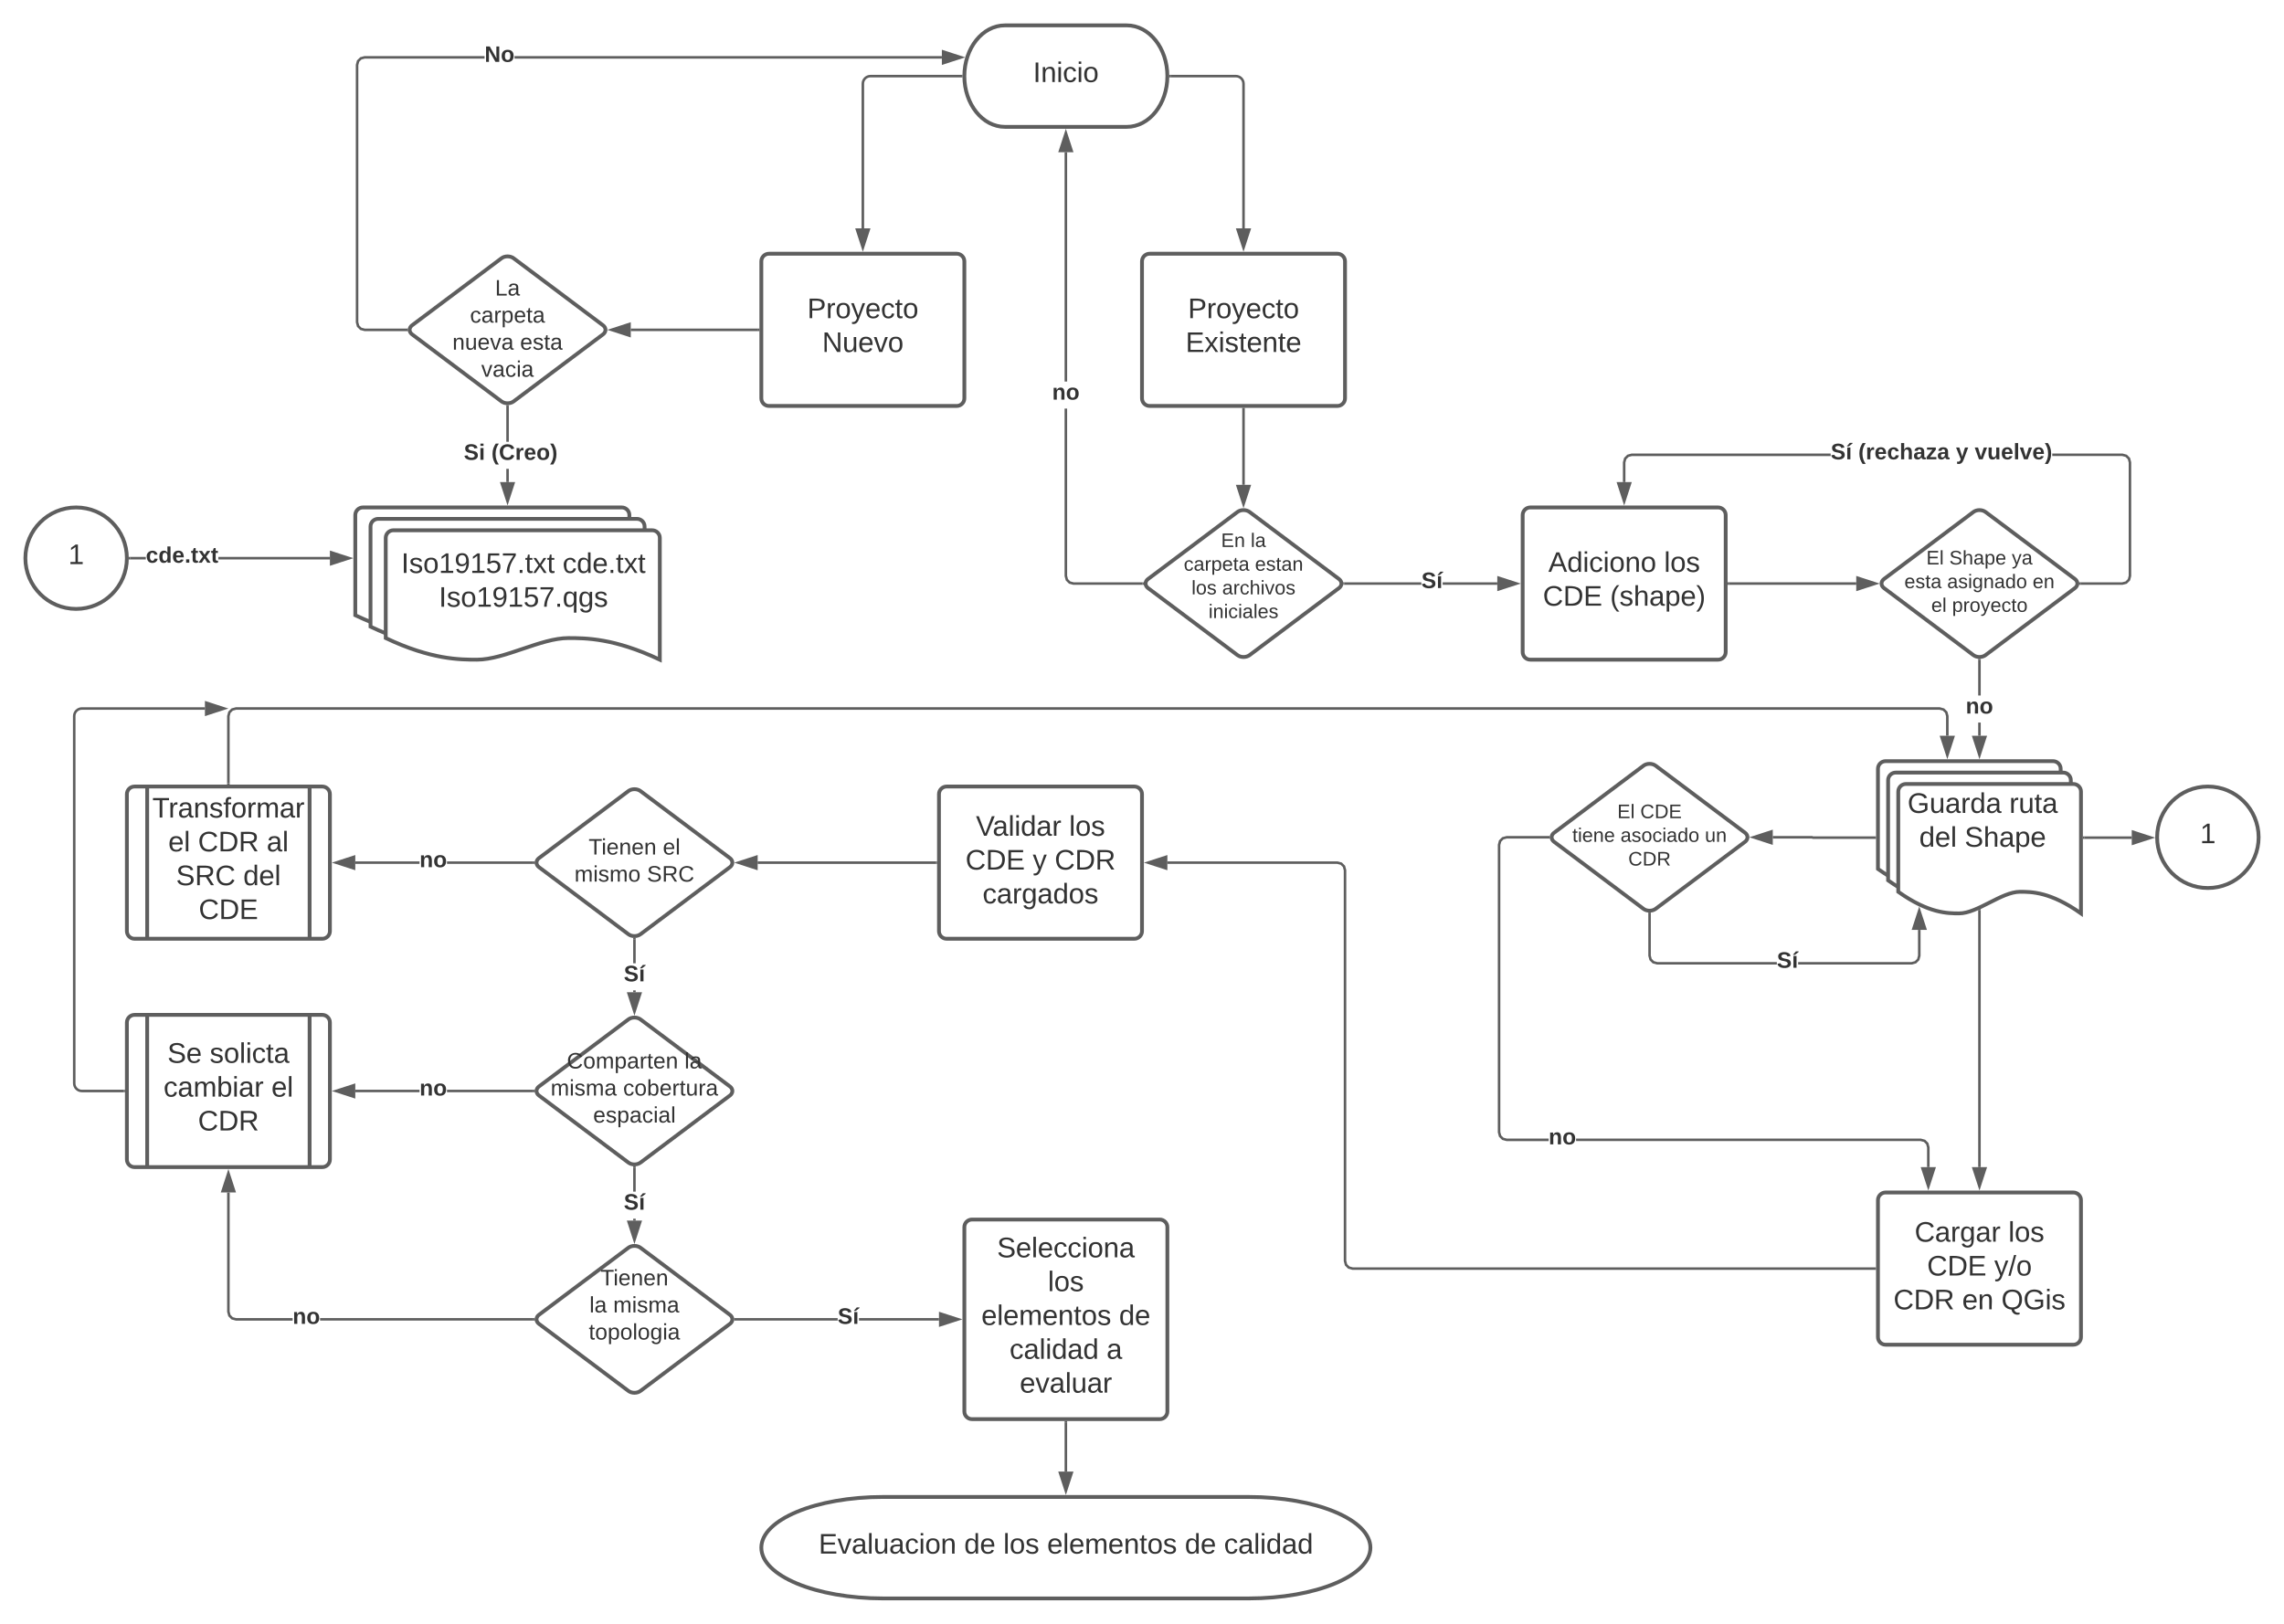 <svg xmlns="http://www.w3.org/2000/svg" xmlns:xlink="http://www.w3.org/1999/xlink" xmlns:lucid="lucid" width="1800" height="1280"><g transform="translate(-40 0)" lucid:page-tab-id="0_0"><path d="M0 0h1870.87v1322.83H0z" fill="#fff"/><path d="M640 206c0-3.3 2.7-6 6-6h148c3.3 0 6 2.7 6 6v108c0 3.3-2.7 6-6 6H646c-3.3 0-6-2.7-6-6z" stroke="#5e5e5e" stroke-width="3" fill="#fff"/><use xlink:href="#a" transform="matrix(1,0,0,1,652,212) translate(24.204 38.778)"/><use xlink:href="#b" transform="matrix(1,0,0,1,652,212) translate(35.932 65.444)"/><path d="M940 206c0-3.3 2.7-6 6-6h148c3.3 0 6 2.7 6 6v108c0 3.3-2.7 6-6 6H946c-3.3 0-6-2.7-6-6z" stroke="#5e5e5e" stroke-width="3" fill="#fff"/><use xlink:href="#a" transform="matrix(1,0,0,1,952,212) translate(24.204 38.778)"/><use xlink:href="#c" transform="matrix(1,0,0,1,952,212) translate(22.352 65.444)"/><path d="M962.5 60h51.5c3.3 0 6 2.7 6 6v114" stroke="#5e5e5e" stroke-width="2" fill="none"/><path d="M962.53 61h-1.1l.07-.98-.03-1.02h1.06z" fill="#5e5e5e"/><path d="M1020 195.26l-4.64-14.26h9.28z" stroke="#5e5e5e" stroke-width="2" fill="#5e5e5e"/><path d="M797.5 60H726c-3.3 0-6 2.7-6 6v114" stroke="#5e5e5e" stroke-width="2" fill="none"/><path d="M798.5 59.98l.03 1.02h-1.06v-2h1.1z" fill="#5e5e5e"/><path d="M720 195.26L715.36 181h9.28z" stroke="#5e5e5e" stroke-width="2" fill="#5e5e5e"/><path d="M320 406c0-3.3 2.7-6 6-6h204c3.3 0 6 2.7 6 6v96c-36.07-17.03-58.54-17.03-72.14-17.03-21.6 0-50.33 17.03-71.93 17.03-13.4 0-36.07 0-71.93-17.03z" stroke="#5e5e5e" stroke-width="3" fill="#fff"/><path d="M332 415c0-3.3 2.7-6 6-6h204c3.3 0 6 2.7 6 6v96c-36.07-17.03-58.54-17.03-72.14-17.03-21.6 0-50.33 17.03-71.93 17.03-13.4 0-36.07 0-71.93-17.03z" stroke="#5e5e5e" stroke-width="3" fill="#fff"/><path d="M344 424c0-3.3 2.7-6 6-6h204c3.3 0 6 2.7 6 6v96c-36.07-17.03-58.54-17.03-72.14-17.03-21.6 0-50.33 17.03-71.93 17.03-13.4 0-36.07 0-71.93-17.03z" stroke="#5e5e5e" stroke-width="3" fill="#fff"/><use xlink:href="#d" transform="matrix(1,0,0,1,349,423) translate(7.204 28.611)"/><use xlink:href="#e" transform="matrix(1,0,0,1,349,423) translate(134.364 28.611)"/><use xlink:href="#f" transform="matrix(1,0,0,1,349,423) translate(36.833 55.278)"/><path d="M435.2 203.6c2.65-2 6.95-2 9.6 0l70.4 52.8c2.65 2 2.65 5.2 0 7.2l-70.4 52.8c-2.65 2-6.95 2-9.6 0l-70.4-52.8c-2.65-2-2.65-5.2 0-7.2z" stroke="#5e5e5e" stroke-width="3" fill="#fff"/><use xlink:href="#g" transform="matrix(1,0,0,1,365,205) translate(65.128 27.972)"/><use xlink:href="#h" transform="matrix(1,0,0,1,365,205) translate(45.4 49.306)"/><use xlink:href="#i" transform="matrix(1,0,0,1,365,205) translate(31.548 70.639)"/><use xlink:href="#j" transform="matrix(1,0,0,1,365,205) translate(84.882 70.639)"/><use xlink:href="#k" transform="matrix(1,0,0,1,365,205) translate(54.289 91.972)"/><path d="M637.5 260H537.1" stroke="#5e5e5e" stroke-width="2" fill="none"/><path d="M638.5 261h-1.03v-2h1.03z" fill="#5e5e5e"/><path d="M521.85 260l14.26-4.64v9.28z" stroke="#5e5e5e" stroke-width="2" fill="#5e5e5e"/><path d="M421.88 46.2h-94.36l-2.64.7-1.78 1.8-.7 2.63v202.54l.7 2.64 1.78 1.8 2.64.7h32.87v2h-33.14l-3.42-.92-2.53-2.53-.9-3.42V51.07l.9-3.42 2.54-2.53 3.42-.92h94.62zm360.4 0h-336.8v-2h336.8z" fill="#5e5e5e"/><path d="M361.28 259.4l.28 1.6h-1.2v-2h1.1zM797.54 45.2l-14.26 4.63v-9.27z" fill="#5e5e5e"/><path d="M800.78 45.2l-18.5 6v-12zm-16.5 3.26l10.03-3.26-10.02-3.26z" fill="#5e5e5e"/><use xlink:href="#l" transform="matrix(1,0,0,1,421.881,34.532) translate(0.005 14.222)"/><path d="M441 380h-2v-10.42h2zm0-31.75h-2v-27.92h2z" fill="#5e5e5e"/><path d="M441 319.35v1h-2v-1.04zM440 395.26L435.36 381h9.28z" fill="#5e5e5e"/><path d="M440 398.5l-6-18.5h12zm-3.26-16.5l3.26 10.03 3.26-10.03z" fill="#5e5e5e"/><use xlink:href="#m" transform="matrix(1,0,0,1,400.593,348.248) translate(0.005 14.222)"/><use xlink:href="#n" transform="matrix(1,0,0,1,400.593,348.248) translate(4.943 14.222)"/><use xlink:href="#o" transform="matrix(1,0,0,1,400.593,348.248) translate(26.672 14.222)"/><path d="M1015.2 403.6c2.65-2 6.95-2 9.6 0l70.4 52.8c2.65 2 2.65 5.2 0 7.2l-70.4 52.8c-2.65 2-6.95 2-9.6 0l-70.4-52.8c-2.65-2-2.65-5.2 0-7.2z" stroke="#5e5e5e" stroke-width="3" fill="#fff"/><use xlink:href="#p" transform="matrix(1,0,0,1,945,405) translate(57.311 26.194)"/><use xlink:href="#q" transform="matrix(1,0,0,1,945,405) translate(80.644 26.194)"/><use xlink:href="#r" transform="matrix(1,0,0,1,945,405) translate(27.928 44.861)"/><use xlink:href="#s" transform="matrix(1,0,0,1,945,405) translate(84.057 44.861)"/><use xlink:href="#t" transform="matrix(1,0,0,1,945,405) translate(34.02 63.528)"/><use xlink:href="#u" transform="matrix(1,0,0,1,945,405) translate(58.175 63.528)"/><use xlink:href="#v" transform="matrix(1,0,0,1,945,405) translate(47.437 82.194)"/><path d="M1020 322.5v59.67" stroke="#5e5e5e" stroke-width="2" fill="none"/><path d="M1021 322.53h-2v-1.03h2z" fill="#5e5e5e"/><path d="M1020 397.43l-4.64-14.26h9.28z" stroke="#5e5e5e" stroke-width="2" fill="#5e5e5e"/><path d="M1160.16 461h-60.55v-2h60.56zm59.84 0h-43.05v-2H1220z" fill="#5e5e5e"/><path d="M1099.64 461h-1.1l.18-.4-.28-1.6h1.2zM1235.26 460l-14.26 4.64v-9.28z" fill="#5e5e5e"/><path d="M1238.5 460l-18.5 6v-12zm-16.5 3.26l10.03-3.26-10.03-3.26z" fill="#5e5e5e"/><use xlink:href="#w" transform="matrix(1,0,0,1,1160.161,449.333) translate(0.005 14.222)"/><path d="M1240 406c0-3.3 2.7-6 6-6h148c3.3 0 6 2.7 6 6v108c0 3.3-2.7 6-6 6h-148c-3.3 0-6-2.7-6-6z" stroke="#5e5e5e" stroke-width="3" fill="#fff"/><use xlink:href="#x" transform="matrix(1,0,0,1,1252,412) translate(8.216 38.778)"/><use xlink:href="#y" transform="matrix(1,0,0,1,1252,412) translate(99.451 38.778)"/><use xlink:href="#z" transform="matrix(1,0,0,1,1252,412) translate(3.926 65.444)"/><use xlink:href="#A" transform="matrix(1,0,0,1,1252,412) translate(56.889 65.444)"/><path d="M1595.2 403.6c2.65-2 6.95-2 9.6 0l70.4 52.8c2.65 2 2.65 5.2 0 7.2l-70.4 52.8c-2.65 2-6.95 2-9.6 0l-70.4-52.8c-2.65-2-2.65-5.2 0-7.2z" stroke="#5e5e5e" stroke-width="3" fill="#fff"/><use xlink:href="#B" transform="matrix(1,0,0,1,1525,405) translate(33.113 39.944)"/><use xlink:href="#C" transform="matrix(1,0,0,1,1525,405) translate(51.218 39.944)"/><use xlink:href="#D" transform="matrix(1,0,0,1,1525,405) translate(100.477 39.944)"/><use xlink:href="#E" transform="matrix(1,0,0,1,1525,405) translate(15.829 58.611)"/><use xlink:href="#F" transform="matrix(1,0,0,1,1525,405) translate(49.533 58.611)"/><use xlink:href="#G" transform="matrix(1,0,0,1,1525,405) translate(116.897 58.611)"/><use xlink:href="#H" transform="matrix(1,0,0,1,1525,405) translate(37.024 77.278)"/><use xlink:href="#I" transform="matrix(1,0,0,1,1525,405) translate(53.4 77.278)"/><path d="M1402.5 460h100.4" stroke="#5e5e5e" stroke-width="2" fill="none"/><path d="M1402.53 461h-1.03v-2h1.03z" fill="#5e5e5e"/><path d="M1518.15 460l-14.26 4.64v-9.28z" stroke="#5e5e5e" stroke-width="2" fill="#5e5e5e"/><path d="M1716.16 358.42l2.53 2.53.9 3.42v89.76l-.9 3.42-2.54 2.53-3.42.92h-33.13v-2h32.88l2.64-.7 1.78-1.8.7-2.63v-89.24l-.7-2.64-1.78-1.8-2.64-.7h-55.12v-2h55.38zm-233.4 1.08h-156.63l-2.64.7-1.8 1.8-.7 2.63V380h-2v-15.63l.92-3.42 2.53-2.53 3.42-.92h156.88z" fill="#5e5e5e"/><path d="M1679.64 461h-1.1l.18-.4-.28-1.6h1.2zM1320 395.26l-4.64-14.26h9.28z" fill="#5e5e5e"/><path d="M1320 398.5l-6-18.5h12zm-3.26-16.5l3.26 10.03 3.26-10.03z" fill="#5e5e5e"/><use xlink:href="#J" transform="matrix(1,0,0,1,1482.747,347.833) translate(0.005 14.222)"/><use xlink:href="#K" transform="matrix(1,0,0,1,1482.747,347.833) translate(21.733 14.222)"/><use xlink:href="#L" transform="matrix(1,0,0,1,1482.747,347.833) translate(98.672 14.222)"/><use xlink:href="#M" transform="matrix(1,0,0,1,1482.747,347.833) translate(113.486 14.222)"/><path d="M1601 580h-2v-10.42h2zm0-31.75h-2v-27.92h2z" fill="#5e5e5e"/><path d="M1601 519.35v1h-2v-1.04zM1600 595.26l-4.64-14.26h9.28z" fill="#5e5e5e"/><path d="M1600 598.5l-6-18.5h12zm-3.26-16.5l3.26 10.03 3.26-10.03z" fill="#5e5e5e"/><use xlink:href="#N" transform="matrix(1,0,0,1,1589.185,548.248) translate(0.005 14.222)"/><path d="M1520 606c0-3.3 2.7-6 6-6h132c3.3 0 6 2.7 6 6v96c-24.05-17.03-39.02-17.03-48.1-17.03-14.4 0-33.55 17.03-47.95 17.03-8.93 0-24.05 0-47.95-17.03z" stroke="#5e5e5e" stroke-width="3" fill="#fff"/><path d="M1528 615c0-3.3 2.7-6 6-6h132c3.3 0 6 2.7 6 6v96c-24.05-17.03-39.02-17.03-48.1-17.03-14.4 0-33.55 17.03-47.95 17.03-8.93 0-24.05 0-47.95-17.03z" stroke="#5e5e5e" stroke-width="3" fill="#fff"/><path d="M1536 624c0-3.3 2.7-6 6-6h132c3.3 0 6 2.7 6 6v96c-24.05-17.03-39.02-17.03-48.1-17.03-14.4 0-33.55 17.03-47.95 17.03-8.93 0-24.05 0-47.95-17.03z" stroke="#5e5e5e" stroke-width="3" fill="#fff"/><use xlink:href="#O" transform="matrix(1,0,0,1,1541,623) translate(2.302 17.778)"/><use xlink:href="#P" transform="matrix(1,0,0,1,1541,623) translate(82.488 17.778)"/><use xlink:href="#Q" transform="matrix(1,0,0,1,1541,623) translate(11.531 44.444)"/><use xlink:href="#R" transform="matrix(1,0,0,1,1541,623) translate(47.272 44.444)"/><path d="M881 453.87l.7 2.64 1.8 1.8 2.63.7h54.26v2h-54.53l-3.42-.92-2.53-2.53-.92-3.42V322.1h2zm0-153.1h-2V120h2z" fill="#5e5e5e"/><path d="M941.28 459.4l.28 1.6h-1.2v-2h1.1zM884.64 119h-9.28l4.64-14.26z" fill="#5e5e5e"/><path d="M886 120h-12l6-18.5zm-9.26-2h6.52L880 107.97z" fill="#5e5e5e"/><use xlink:href="#N" transform="matrix(1,0,0,1,869.185,300.778) translate(0.005 14.222)"/><path d="M1335.2 603.6c2.65-2 6.95-2 9.6 0l70.4 52.8c2.65 2 2.65 5.2 0 7.2l-70.4 52.8c-2.65 2-6.95 2-9.6 0l-70.4-52.8c-2.65-2-2.65-5.2 0-7.2z" stroke="#5e5e5e" stroke-width="3" fill="#fff"/><use xlink:href="#B" transform="matrix(1,0,0,1,1265,605) translate(49.576 39.944)"/><use xlink:href="#S" transform="matrix(1,0,0,1,1265,605) translate(67.681 39.944)"/><use xlink:href="#T" transform="matrix(1,0,0,1,1265,605) translate(14.122 58.611)"/><use xlink:href="#U" transform="matrix(1,0,0,1,1265,605) translate(52.104 58.611)"/><use xlink:href="#V" transform="matrix(1,0,0,1,1265,605) translate(118.604 58.611)"/><use xlink:href="#W" transform="matrix(1,0,0,1,1265,605) translate(58.218 77.278)"/><path d="M1520 946c0-3.3 2.7-6 6-6h148c3.3 0 6 2.7 6 6v108c0 3.3-2.7 6-6 6h-148c-3.3 0-6-2.7-6-6z" stroke="#5e5e5e" stroke-width="3" fill="#fff"/><use xlink:href="#X" transform="matrix(1,0,0,1,1532,952) translate(16.889 26.778)"/><use xlink:href="#y" transform="matrix(1,0,0,1,1532,952) translate(90.778 26.778)"/><use xlink:href="#z" transform="matrix(1,0,0,1,1532,952) translate(26.704 53.444)"/><use xlink:href="#Y" transform="matrix(1,0,0,1,1532,952) translate(79.667 53.444)"/><use xlink:href="#Z" transform="matrix(1,0,0,1,1532,952) translate(0.222 80.111)"/><use xlink:href="#aa" transform="matrix(1,0,0,1,1532,952) translate(54.358 80.111)"/><use xlink:href="#ab" transform="matrix(1,0,0,1,1532,952) translate(85.222 80.111)"/><path d="M1600 717.58V920" stroke="#5e5e5e" stroke-width="2" fill="none"/><path d="M1601 717.6h-2v-.55l2-.93z" fill="#5e5e5e"/><path d="M1600 935.26l-4.64-14.26h9.28z" stroke="#5e5e5e" stroke-width="2" fill="#5e5e5e"/><path d="M535.2 623.6c2.65-2 6.95-2 9.6 0l70.4 52.8c2.65 2 2.65 5.2 0 7.2l-70.4 52.8c-2.65 2-6.95 2-9.6 0l-70.4-52.8c-2.65-2-2.65-5.2 0-7.2z" stroke="#5e5e5e" stroke-width="3" fill="#fff"/><use xlink:href="#ac" transform="matrix(1,0,0,1,465,625) translate(38.857 48.597)"/><use xlink:href="#ad" transform="matrix(1,0,0,1,465,625) translate(97.375 48.597)"/><use xlink:href="#ae" transform="matrix(1,0,0,1,465,625) translate(27.721 69.931)"/><use xlink:href="#af" transform="matrix(1,0,0,1,465,625) translate(84.857 69.931)"/><path d="M535.2 803.6c2.65-2 6.95-2 9.6 0l70.4 52.8c2.65 2 2.65 5.2 0 7.2l-70.4 52.8c-2.65 2-6.95 2-9.6 0l-70.4-52.8c-2.65-2-2.65-5.2 0-7.2z" stroke="#5e5e5e" stroke-width="3" fill="#fff"/><use xlink:href="#ag" transform="matrix(1,0,0,1,465,805) translate(21.765 37.222)"/><use xlink:href="#ah" transform="matrix(1,0,0,1,465,805) translate(114.457 37.222)"/><use xlink:href="#ai" transform="matrix(1,0,0,1,465,805) translate(8.951 58.556)"/><use xlink:href="#aj" transform="matrix(1,0,0,1,465,805) translate(66.086 58.556)"/><use xlink:href="#ak" transform="matrix(1,0,0,1,465,805) translate(42.457 79.889)"/><path d="M541 782.17h-2v-1.5h2zm0-22.84h-2v-19h2z" fill="#5e5e5e"/><path d="M541 739.35v1h-2v-1.04zM540 797.43l-4.64-14.26h9.28z" fill="#5e5e5e"/><path d="M540 800.67l-6-18.5h12zm-3.26-16.5L540 794.2l3.26-10.03z" fill="#5e5e5e"/><use xlink:href="#w" transform="matrix(1,0,0,1,531.605,759.333) translate(0.005 14.222)"/><path d="M928 20c17.67 0 32 17.9 32 40s-14.33 40-32 40h-96c-17.67 0-32-17.9-32-40s14.33-40 32-40z" stroke="#5e5e5e" stroke-width="3" fill="#fff"/><use xlink:href="#al" transform="matrix(1,0,0,1,805,25) translate(49.136 39.653)"/><path d="M140 626c0-3.3 2.7-6 6-6h148c3.3 0 6 2.7 6 6v108c0 3.3-2.7 6-6 6H146c-3.3 0-6-2.7-6-6z" stroke="#5e5e5e" stroke-width="3" fill="#fff"/><path d="M156 620v120m128-120v120" stroke="#5e5e5e" stroke-width="3" fill="none"/><use xlink:href="#am" transform="matrix(1,0,0,1,165,625) translate(-4.938 19.444)"/><use xlink:href="#an" transform="matrix(1,0,0,1,165,625) translate(7.623 46.111)"/><use xlink:href="#Z" transform="matrix(1,0,0,1,165,625) translate(31.019 46.111)"/><use xlink:href="#ao" transform="matrix(1,0,0,1,165,625) translate(85.154 46.111)"/><use xlink:href="#ap" transform="matrix(1,0,0,1,165,625) translate(13.735 72.778)"/><use xlink:href="#aq" transform="matrix(1,0,0,1,165,625) translate(66.698 72.778)"/><use xlink:href="#ar" transform="matrix(1,0,0,1,165,625) translate(31.605 99.444)"/><path d="M370.63 681H320v-2h50.63zm89.76 0h-68.14v-2h68.13z" fill="#5e5e5e"/><path d="M461.28 679.4l.28 1.6h-1.2v-2h1.1zM319 684.64L304.74 680l14.26-4.64z" fill="#5e5e5e"/><path d="M320 686l-18.5-6 18.5-6zm-12.03-6l10.03 3.26v-6.52z" fill="#5e5e5e"/><use xlink:href="#N" transform="matrix(1,0,0,1,370.63,669.333) translate(0.005 14.222)"/><path d="M1572.2 558.42l2.54 2.53.93 3.42V580h-2v-15.37l-.72-2.64-1.77-1.8-2.65-.7H226.13l-2.64.7-1.8 1.8-.7 2.63v52.87h-2v-53.13l.92-3.42 2.53-2.53 3.42-.92H1568.8z" fill="#5e5e5e"/><path d="M221 618.5h-2v-1.03h2zM1574.67 595.26l-4.64-14.26h9.27z" fill="#5e5e5e"/><path d="M1574.67 598.5l-6.02-18.5h12.03zm-3.26-16.5l3.27 10.03 3.26-10.03z" fill="#5e5e5e"/><path d="M535.2 983.6c2.65-2 6.95-2 9.6 0l70.4 52.8c2.65 2 2.65 5.2 0 7.2l-70.4 52.8c-2.65 2-6.95 2-9.6 0l-70.4-52.8c-2.65-2-2.65-5.2 0-7.2z" stroke="#5e5e5e" stroke-width="3" fill="#fff"/><use xlink:href="#as" transform="matrix(1,0,0,1,465,985) translate(48.215 28.232)"/><use xlink:href="#at" transform="matrix(1,0,0,1,465,985) translate(39.548 49.566)"/><use xlink:href="#au" transform="matrix(1,0,0,1,465,985) translate(58.264 49.566)"/><use xlink:href="#av" transform="matrix(1,0,0,1,465,985) translate(39.005 70.899)"/><path d="M541 962.17h-2v-1.5h2zm0-22.84h-2v-19h2z" fill="#5e5e5e"/><path d="M541 919.35v1h-2v-1.04zM540 977.43l-4.64-14.26h9.28z" fill="#5e5e5e"/><path d="M540 980.67l-6-18.5h12zm-3.26-16.5L540 974.2l3.26-10.03z" fill="#5e5e5e"/><use xlink:href="#w" transform="matrix(1,0,0,1,531.605,939.333) translate(0.005 14.222)"/><path d="M140 806c0-3.3 2.7-6 6-6h148c3.3 0 6 2.7 6 6v108c0 3.3-2.7 6-6 6H146c-3.3 0-6-2.7-6-6z" stroke="#5e5e5e" stroke-width="3" fill="#fff"/><path d="M156 800v120m128-120v120" stroke="#5e5e5e" stroke-width="3" fill="none"/><use xlink:href="#aw" transform="matrix(1,0,0,1,165,805) translate(6.914 32.778)"/><use xlink:href="#ax" transform="matrix(1,0,0,1,165,805) translate(40.247 32.778)"/><use xlink:href="#ay" transform="matrix(1,0,0,1,165,805) translate(3.889 59.444)"/><use xlink:href="#az" transform="matrix(1,0,0,1,165,805) translate(88.889 59.444)"/><use xlink:href="#aA" transform="matrix(1,0,0,1,165,805) translate(31.019 86.111)"/><path d="M370.63 861H320v-2h50.63zm89.76 0h-68.14v-2h68.13z" fill="#5e5e5e"/><path d="M461.28 859.4l.28 1.6h-1.2v-2h1.1zM319 864.64L304.74 860l14.26-4.64z" fill="#5e5e5e"/><path d="M320 866l-18.5-6 18.5-6zm-12.03-6l10.03 3.26v-6.52z" fill="#5e5e5e"/><g><use xlink:href="#N" transform="matrix(1,0,0,1,370.63,849.333) translate(0.005 14.222)"/></g><path d="M137.5 860h-33c-3.3 0-6-2.7-6-6V564.5c0-3.3 2.7-6 6-6h97" stroke="#5e5e5e" stroke-width="2" fill="none"/><path d="M138.5 861h-1.03v-2h1.03z" fill="#5e5e5e"/><path d="M216.76 558.5l-14.26 4.64v-9.28z" stroke="#5e5e5e" stroke-width="2" fill="#5e5e5e"/><path d="M800 967.33c0-3.3 2.7-6 6-6h148c3.3 0 6 2.7 6 6v145.34c0 3.3-2.7 6-6 6H806c-3.3 0-6-2.7-6-6z" stroke="#5e5e5e" stroke-width="3" fill="#fff"/><g><use xlink:href="#aB" transform="matrix(1,0,0,1,812,973.333) translate(13.741 17.778)"/><use xlink:href="#y" transform="matrix(1,0,0,1,812,973.333) translate(53.833 44.444)"/><use xlink:href="#aC" transform="matrix(1,0,0,1,812,973.333) translate(1.395 71.111)"/><use xlink:href="#aD" transform="matrix(1,0,0,1,812,973.333) translate(109.914 71.111)"/><use xlink:href="#aE" transform="matrix(1,0,0,1,812,973.333) translate(23.617 97.778)"/><use xlink:href="#aF" transform="matrix(1,0,0,1,812,973.333) translate(100.037 97.778)"/><use xlink:href="#aG" transform="matrix(1,0,0,1,812,973.333) translate(31.642 124.444)"/></g><path d="M700.16 1041H619.6v-2h80.56zm79.84 0h-63.05v-2H780z" fill="#5e5e5e"/><path d="M619.64 1041h-1.1l.18-.4-.28-1.6h1.2zM795.26 1040l-14.26 4.64v-9.28z" fill="#5e5e5e"/><path d="M798.5 1040l-18.5 6v-12zm-16.5 3.26l10.03-3.26-10.03-3.26z" fill="#5e5e5e"/><g><use xlink:href="#w" transform="matrix(1,0,0,1,700.161,1029.333) translate(0.005 14.222)"/></g><path d="M221 1033.87l.7 2.64 1.8 1.8 2.63.7h44.5v2h-44.76l-3.42-.92-2.53-2.53-.92-3.42V940h2zm239.4 5.13v2H292.25v-2z" fill="#5e5e5e"/><path d="M461.28 1039.4l.28 1.6h-1.2v-2h1.1zM224.64 939h-9.28l4.64-14.26z" fill="#5e5e5e"/><path d="M226 940h-12l6-18.5zm-9.26-2h6.52L220 927.97z" fill="#5e5e5e"/><g><use xlink:href="#N" transform="matrix(1,0,0,1,270.63,1029.333) translate(0.005 14.222)"/></g><path d="M880 1121.17V1160" stroke="#5e5e5e" stroke-width="2" fill="none"/><path d="M881 1121.2h-2v-1.03h2z" fill="#5e5e5e"/><path d="M880 1175.26l-4.64-14.26h9.28z" stroke="#5e5e5e" stroke-width="2" fill="#5e5e5e"/><path d="M1820 660c0 22.1-17.9 40-40 40s-40-17.9-40-40 17.9-40 40-40 40 17.9 40 40z" stroke="#5e5e5e" stroke-width="3" fill="#fff"/><g><use xlink:href="#aH" transform="matrix(1,0,0,1,1745,625) translate(28.827 39.653)"/></g><path d="M1682.5 660.3h37.5" stroke="#5e5e5e" stroke-width="2" fill="none"/><path d="M1682.53 661.3h-1.03v-2h1.03z" fill="#5e5e5e"/><path d="M1735.27 660.3l-14.26 4.63v-9.27z" stroke="#5e5e5e" stroke-width="2" fill="#5e5e5e"/><path d="M140 440c0 22.1-17.9 40-40 40s-40-17.9-40-40 17.9-40 40-40 40 17.9 40 40z" stroke="#5e5e5e" stroke-width="3" fill="#fff"/><g><use xlink:href="#aH" transform="matrix(1,0,0,1,65,405) translate(28.827 39.653)"/></g><path d="M154.93 441H142.5v-2h12.43zM300 441h-87.93v-2H300z" fill="#5e5e5e"/><path d="M142.53 441h-1.1l.07-.98-.03-1.02h1.06zM315.26 440L301 444.64v-9.28z" fill="#5e5e5e"/><path d="M318.5 440l-18.5 6v-12zm-16.5 3.26l10.03-3.26-10.03-3.26z" fill="#5e5e5e"/><g><use xlink:href="#aI" transform="matrix(1,0,0,1,154.935,429.333) translate(0.005 14.222)"/></g><path d="M780 626c0-3.3 2.7-6 6-6h148c3.3 0 6 2.7 6 6v108c0 3.3-2.7 6-6 6H786c-3.3 0-6-2.7-6-6z" stroke="#5e5e5e" stroke-width="3" fill="#fff"/><g><use xlink:href="#aJ" transform="matrix(1,0,0,1,792,632) translate(17.105 26.778)"/><use xlink:href="#y" transform="matrix(1,0,0,1,792,632) translate(90.562 26.778)"/><use xlink:href="#z" transform="matrix(1,0,0,1,792,632) translate(8.895 53.444)"/><use xlink:href="#aK" transform="matrix(1,0,0,1,792,632) translate(61.858 53.444)"/><use xlink:href="#aL" transform="matrix(1,0,0,1,792,632) translate(79.142 53.444)"/><use xlink:href="#aM" transform="matrix(1,0,0,1,792,632) translate(22.352 80.111)"/></g><path d="M1097.55 679.92l2.53 2.53.92 3.42v308l.7 2.64 1.8 1.8 2.63.7h411.37v2h-411.63l-3.42-.92-2.53-2.53-.92-3.42v-308l-.7-2.64-1.8-1.8-2.63-.7H960v-2h134.13z" fill="#5e5e5e"/><path d="M1518.5 1001h-1.03v-2h1.03zM959 684.64L944.74 680l14.26-4.64z" fill="#5e5e5e"/><path d="M960 686l-18.5-6 18.5-6zm-12.03-6l10.03 3.26v-6.52z" fill="#5e5e5e"/><path d="M777.5 680H637.1" stroke="#5e5e5e" stroke-width="2" fill="none"/><path d="M778.5 681h-1.03v-2h1.03z" fill="#5e5e5e"/><path d="M621.85 680l14.26-4.64v9.28z" stroke="#5e5e5e" stroke-width="2" fill="#5e5e5e"/><path d="M1517.5 660.3h-48.8c-.08 0-.14-.07-.14-.15 0-.08-.07-.15-.15-.15h-31.3" stroke="#5e5e5e" stroke-width="2" fill="none"/><path d="M1518.5 661.3h-1.03v-2h1.03z" fill="#5e5e5e"/><path d="M1421.85 660l14.26-4.64v9.28z" stroke="#5e5e5e" stroke-width="2" fill="#5e5e5e"/><path d="M1341 753.2l.7 2.64 1.8 1.77 2.63.73h94.18v2h-94.43l-3.42-.92-2.53-2.52-.92-3.42v-33.13h2zm212.57.26l-.92 3.42-2.53 2.53-3.4.93h-89.62v-2h89.34l2.64-.72 1.78-1.76.7-2.64V733h2zM1341 719.35v1h-2v-1.04zM1557.2 732h-9.26l4.63-14.26z" fill="#5e5e5e"/><path d="M1558.6 733h-12.04l6-18.5zm-9.28-2h6.5l-3.25-10.03z" fill="#5e5e5e"/><g><use xlink:href="#w" transform="matrix(1,0,0,1,1440.307,748.663) translate(0.005 14.222)"/></g><path d="M1553.82 897.5l3.42.92 2.53 2.53.92 3.42V920h-2v-15.37l-.72-2.64-1.78-1.8-2.64-.7H1282.1v-2zM1227.52 661l-2.64.7-1.78 1.8-.7 2.63v226.24l.7 2.64 1.78 1.8 2.64.7h32.95v2h-33.2l-3.43-.92-2.53-2.53-.9-3.42V665.87l.9-3.42 2.54-2.53 3.42-.92h33.13v2z" fill="#5e5e5e"/><path d="M1261.28 659.4l.28 1.6h-1.2v-2h1.1zM1559.7 935.26l-4.64-14.26h9.27z" fill="#5e5e5e"/><path d="M1559.7 938.5l-6.02-18.5h12.02zm-3.27-16.5l3.26 10.03 3.25-10.03z" fill="#5e5e5e"/><g><use xlink:href="#N" transform="matrix(1,0,0,1,1260.475,887.833) translate(0.005 14.222)"/></g><path d="M1024 1180c53.02 0 96 17.9 96 40s-42.98 40-96 40H736c-53.02 0-96-17.9-96-40s42.98-40 96-40z" stroke="#5e5e5e" stroke-width="3" fill="#fff"/><g><use xlink:href="#aN" transform="matrix(1,0,0,1,645,1185) translate(40.159 39.653)"/><use xlink:href="#aO" transform="matrix(1,0,0,1,645,1185) translate(154.851 39.653)"/><use xlink:href="#aP" transform="matrix(1,0,0,1,645,1185) translate(185.715 39.653)"/><use xlink:href="#aC" transform="matrix(1,0,0,1,645,1185) translate(220.221 39.653)"/><use xlink:href="#aO" transform="matrix(1,0,0,1,645,1185) translate(328.74 39.653)"/><use xlink:href="#aQ" transform="matrix(1,0,0,1,645,1185) translate(359.604 39.653)"/></g><defs><path fill="#333" d="M30-248c87 1 191-15 191 75 0 78-77 80-158 76V0H30v-248zm33 125c57 0 124 11 124-50 0-59-68-47-124-48v98" id="aR"/><path fill="#333" d="M114-163C36-179 61-72 57 0H25l-1-190h30c1 12-1 29 2 39 6-27 23-49 58-41v29" id="aS"/><path fill="#333" d="M100-194c62-1 85 37 85 99 1 63-27 99-86 99S16-35 15-95c0-66 28-99 85-99zM99-20c44 1 53-31 53-75 0-43-8-75-51-75s-53 32-53 75 10 74 51 75" id="aT"/><path fill="#333" d="M179-190L93 31C79 59 56 82 12 73V49c39 6 53-20 64-50L1-190h34L92-34l54-156h33" id="aU"/><path fill="#333" d="M100-194c63 0 86 42 84 106H49c0 40 14 67 53 68 26 1 43-12 49-29l28 8c-11 28-37 45-77 45C44 4 14-33 15-96c1-61 26-98 85-98zm52 81c6-60-76-77-97-28-3 7-6 17-6 28h103" id="aV"/><path fill="#333" d="M96-169c-40 0-48 33-48 73s9 75 48 75c24 0 41-14 43-38l32 2c-6 37-31 61-74 61-59 0-76-41-82-99-10-93 101-131 147-64 4 7 5 14 7 22l-32 3c-4-21-16-35-41-35" id="aW"/><path fill="#333" d="M59-47c-2 24 18 29 38 22v24C64 9 27 4 27-40v-127H5v-23h24l9-43h21v43h35v23H59v120" id="aX"/><g id="a"><use transform="matrix(0.062,0,0,0.062,0,0)" xlink:href="#aR"/><use transform="matrix(0.062,0,0,0.062,14.815,0)" xlink:href="#aS"/><use transform="matrix(0.062,0,0,0.062,22.16,0)" xlink:href="#aT"/><use transform="matrix(0.062,0,0,0.062,34.506,0)" xlink:href="#aU"/><use transform="matrix(0.062,0,0,0.062,45.617,0)" xlink:href="#aV"/><use transform="matrix(0.062,0,0,0.062,57.963,0)" xlink:href="#aW"/><use transform="matrix(0.062,0,0,0.062,69.074,0)" xlink:href="#aX"/><use transform="matrix(0.062,0,0,0.062,75.247,0)" xlink:href="#aT"/></g><path fill="#333" d="M190 0L58-211 59 0H30v-248h39L202-35l-2-213h31V0h-41" id="aY"/><path fill="#333" d="M84 4C-5 8 30-112 23-190h32v120c0 31 7 50 39 49 72-2 45-101 50-169h31l1 190h-30c-1-10 1-25-2-33-11 22-28 36-60 37" id="aZ"/><path fill="#333" d="M108 0H70L1-190h34L89-25l56-165h34" id="ba"/><g id="b"><use transform="matrix(0.062,0,0,0.062,0,0)" xlink:href="#aY"/><use transform="matrix(0.062,0,0,0.062,15.988,0)" xlink:href="#aZ"/><use transform="matrix(0.062,0,0,0.062,28.333,0)" xlink:href="#aV"/><use transform="matrix(0.062,0,0,0.062,40.679,0)" xlink:href="#ba"/><use transform="matrix(0.062,0,0,0.062,51.79,0)" xlink:href="#aT"/></g><path fill="#333" d="M30 0v-248h187v28H63v79h144v27H63v87h162V0H30" id="bb"/><path fill="#333" d="M141 0L90-78 38 0H4l68-98-65-92h35l48 74 47-74h35l-64 92 68 98h-35" id="bc"/><path fill="#333" d="M24-231v-30h32v30H24zM24 0v-190h32V0H24" id="bd"/><path fill="#333" d="M135-143c-3-34-86-38-87 0 15 53 115 12 119 90S17 21 10-45l28-5c4 36 97 45 98 0-10-56-113-15-118-90-4-57 82-63 122-42 12 7 21 19 24 35" id="be"/><path fill="#333" d="M117-194c89-4 53 116 60 194h-32v-121c0-31-8-49-39-48C34-167 62-67 57 0H25l-1-190h30c1 10-1 24 2 32 11-22 29-35 61-36" id="bf"/><g id="c"><use transform="matrix(0.062,0,0,0.062,0,0)" xlink:href="#bb"/><use transform="matrix(0.062,0,0,0.062,14.815,0)" xlink:href="#bc"/><use transform="matrix(0.062,0,0,0.062,25.926,0)" xlink:href="#bd"/><use transform="matrix(0.062,0,0,0.062,30.802,0)" xlink:href="#be"/><use transform="matrix(0.062,0,0,0.062,41.914,0)" xlink:href="#aX"/><use transform="matrix(0.062,0,0,0.062,48.086,0)" xlink:href="#aV"/><use transform="matrix(0.062,0,0,0.062,60.432,0)" xlink:href="#bf"/><use transform="matrix(0.062,0,0,0.062,72.778,0)" xlink:href="#aX"/><use transform="matrix(0.062,0,0,0.062,78.951,0)" xlink:href="#aV"/></g><path fill="#333" d="M33 0v-248h34V0H33" id="bg"/><path fill="#333" d="M27 0v-27h64v-190l-56 39v-29l58-41h29v221h61V0H27" id="bh"/><path fill="#333" d="M99-251c64 0 84 50 84 122C183-37 130 33 47-8c-14-7-20-23-25-40l30-5c6 39 69 39 84 7 9-19 16-44 16-74-10 22-31 35-62 35-49 0-73-33-73-83 0-54 28-83 82-83zm-1 141c31-1 51-18 51-49 0-36-14-67-51-67-34 0-49 23-49 58 0 34 15 58 49 58" id="bi"/><path fill="#333" d="M54-142c48-35 137-8 131 61C196 18 31 33 14-55l32-4c7 23 22 37 52 37 35-1 51-22 54-58 4-55-73-65-99-34H22l8-134h141v27H59" id="bj"/><path fill="#333" d="M64 0c3-98 48-159 88-221H18v-27h164v26C143-157 98-101 97 0H64" id="bk"/><path fill="#333" d="M33 0v-38h34V0H33" id="bl"/><g id="d"><use transform="matrix(0.062,0,0,0.062,0,0)" xlink:href="#bg"/><use transform="matrix(0.062,0,0,0.062,6.173,0)" xlink:href="#be"/><use transform="matrix(0.062,0,0,0.062,17.284,0)" xlink:href="#aT"/><use transform="matrix(0.062,0,0,0.062,29.63,0)" xlink:href="#bh"/><use transform="matrix(0.062,0,0,0.062,41.975,0)" xlink:href="#bi"/><use transform="matrix(0.062,0,0,0.062,54.321,0)" xlink:href="#bh"/><use transform="matrix(0.062,0,0,0.062,66.667,0)" xlink:href="#bj"/><use transform="matrix(0.062,0,0,0.062,79.012,0)" xlink:href="#bk"/><use transform="matrix(0.062,0,0,0.062,91.358,0)" xlink:href="#bl"/><use transform="matrix(0.062,0,0,0.062,97.531,0)" xlink:href="#aX"/><use transform="matrix(0.062,0,0,0.062,103.704,0)" xlink:href="#bc"/><use transform="matrix(0.062,0,0,0.062,114.815,0)" xlink:href="#aX"/></g><path fill="#333" d="M85-194c31 0 48 13 60 33l-1-100h32l1 261h-30c-2-10 0-23-3-31C134-8 116 4 85 4 32 4 16-35 15-94c0-66 23-100 70-100zm9 24c-40 0-46 34-46 75 0 40 6 74 45 74 42 0 51-32 51-76 0-42-9-74-50-73" id="bm"/><g id="e"><use transform="matrix(0.062,0,0,0.062,0,0)" xlink:href="#aW"/><use transform="matrix(0.062,0,0,0.062,11.111,0)" xlink:href="#bm"/><use transform="matrix(0.062,0,0,0.062,23.457,0)" xlink:href="#aV"/><use transform="matrix(0.062,0,0,0.062,35.802,0)" xlink:href="#bl"/><use transform="matrix(0.062,0,0,0.062,41.975,0)" xlink:href="#aX"/><use transform="matrix(0.062,0,0,0.062,48.148,0)" xlink:href="#bc"/><use transform="matrix(0.062,0,0,0.062,59.259,0)" xlink:href="#aX"/></g><path fill="#333" d="M145-31C134-9 116 4 85 4 32 4 16-35 15-94c0-59 17-99 70-100 32-1 48 14 60 33 0-11-1-24 2-32h30l-1 268h-32zM93-21c41 0 51-33 51-76s-8-73-50-73c-40 0-46 35-46 75s5 74 45 74" id="bn"/><path fill="#333" d="M177-190C167-65 218 103 67 71c-23-6-38-20-44-43l32-5c15 47 100 32 89-28v-30C133-14 115 1 83 1 29 1 15-40 15-95c0-56 16-97 71-98 29-1 48 16 59 35 1-10 0-23 2-32h30zM94-22c36 0 50-32 50-73 0-42-14-75-50-75-39 0-46 34-46 75s6 73 46 73" id="bo"/><g id="f"><use transform="matrix(0.062,0,0,0.062,0,0)" xlink:href="#bg"/><use transform="matrix(0.062,0,0,0.062,6.173,0)" xlink:href="#be"/><use transform="matrix(0.062,0,0,0.062,17.284,0)" xlink:href="#aT"/><use transform="matrix(0.062,0,0,0.062,29.63,0)" xlink:href="#bh"/><use transform="matrix(0.062,0,0,0.062,41.975,0)" xlink:href="#bi"/><use transform="matrix(0.062,0,0,0.062,54.321,0)" xlink:href="#bh"/><use transform="matrix(0.062,0,0,0.062,66.667,0)" xlink:href="#bj"/><use transform="matrix(0.062,0,0,0.062,79.012,0)" xlink:href="#bk"/><use transform="matrix(0.062,0,0,0.062,91.358,0)" xlink:href="#bl"/><use transform="matrix(0.062,0,0,0.062,97.531,0)" xlink:href="#bn"/><use transform="matrix(0.062,0,0,0.062,109.877,0)" xlink:href="#bo"/><use transform="matrix(0.062,0,0,0.062,122.222,0)" xlink:href="#be"/></g><path fill="#333" d="M30 0v-248h33v221h125V0H30" id="bp"/><path fill="#333" d="M141-36C126-15 110 5 73 4 37 3 15-17 15-53c-1-64 63-63 125-63 3-35-9-54-41-54-24 1-41 7-42 31l-33-3c5-37 33-52 76-52 45 0 72 20 72 64v82c-1 20 7 32 28 27v20c-31 9-61-2-59-35zM48-53c0 20 12 33 32 33 41-3 63-29 60-74-43 2-92-5-92 41" id="bq"/><g id="g"><use transform="matrix(0.049,0,0,0.049,0,0)" xlink:href="#bp"/><use transform="matrix(0.049,0,0,0.049,9.877,0)" xlink:href="#bq"/></g><path fill="#333" d="M115-194c55 1 70 41 70 98S169 2 115 4C84 4 66-9 55-30l1 105H24l-1-265h31l2 30c10-21 28-34 59-34zm-8 174c40 0 45-34 45-75s-6-73-45-74c-42 0-51 32-51 76 0 43 10 73 51 73" id="br"/><g id="h"><use transform="matrix(0.049,0,0,0.049,0,0)" xlink:href="#aW"/><use transform="matrix(0.049,0,0,0.049,8.889,0)" xlink:href="#bq"/><use transform="matrix(0.049,0,0,0.049,18.765,0)" xlink:href="#aS"/><use transform="matrix(0.049,0,0,0.049,24.642,0)" xlink:href="#br"/><use transform="matrix(0.049,0,0,0.049,34.519,0)" xlink:href="#aV"/><use transform="matrix(0.049,0,0,0.049,44.395,0)" xlink:href="#aX"/><use transform="matrix(0.049,0,0,0.049,49.333,0)" xlink:href="#bq"/></g><g id="i"><use transform="matrix(0.049,0,0,0.049,0,0)" xlink:href="#bf"/><use transform="matrix(0.049,0,0,0.049,9.877,0)" xlink:href="#aZ"/><use transform="matrix(0.049,0,0,0.049,19.753,0)" xlink:href="#aV"/><use transform="matrix(0.049,0,0,0.049,29.63,0)" xlink:href="#ba"/><use transform="matrix(0.049,0,0,0.049,38.519,0)" xlink:href="#bq"/></g><g id="j"><use transform="matrix(0.049,0,0,0.049,0,0)" xlink:href="#aV"/><use transform="matrix(0.049,0,0,0.049,9.877,0)" xlink:href="#be"/><use transform="matrix(0.049,0,0,0.049,18.765,0)" xlink:href="#aX"/><use transform="matrix(0.049,0,0,0.049,23.704,0)" xlink:href="#bq"/></g><g id="k"><use transform="matrix(0.049,0,0,0.049,0,0)" xlink:href="#ba"/><use transform="matrix(0.049,0,0,0.049,8.889,0)" xlink:href="#bq"/><use transform="matrix(0.049,0,0,0.049,18.765,0)" xlink:href="#aW"/><use transform="matrix(0.049,0,0,0.049,27.654,0)" xlink:href="#bd"/><use transform="matrix(0.049,0,0,0.049,31.556,0)" xlink:href="#bq"/></g><path fill="#333" d="M175 0L67-191c6 58 2 128 3 191H24v-248h59L193-55c-6-58-2-129-3-193h46V0h-61" id="bs"/><path fill="#333" d="M110-194c64 0 96 36 96 99 0 64-35 99-97 99-61 0-95-36-95-99 0-62 34-99 96-99zm-1 164c35 0 45-28 45-65 0-40-10-65-43-65-34 0-45 26-45 65 0 36 10 65 43 65" id="bt"/><g id="l"><use transform="matrix(0.049,0,0,0.049,0,0)" xlink:href="#bs"/><use transform="matrix(0.049,0,0,0.049,12.79,0)" xlink:href="#bt"/></g><path fill="#333" d="M169-182c-1-43-94-46-97-3 18 66 151 10 154 114 3 95-165 93-204 36-6-8-10-19-12-30l50-8c3 46 112 56 116 5-17-69-150-10-154-114-4-87 153-88 188-35 5 8 8 18 10 28" id="bu"/><path fill="#333" d="M25-224v-37h50v37H25zM25 0v-190h50V0H25" id="bv"/><g id="n"><use transform="matrix(0.049,0,0,0.049,0,0)" xlink:href="#bu"/><use transform="matrix(0.049,0,0,0.049,11.852,0)" xlink:href="#bv"/></g><path fill="#333" d="M67-93c0 74 22 123 53 168H70C40 30 18-18 18-93s22-123 52-168h50c-32 44-53 94-53 168" id="bw"/><path fill="#333" d="M67-125c0 53 21 87 73 88 37 1 54-22 65-47l45 17C233-25 199 4 140 4 58 4 20-42 15-125 8-235 124-281 211-232c18 10 29 29 36 50l-46 12c-8-25-30-41-62-41-52 0-71 34-72 86" id="bx"/><path fill="#333" d="M135-150c-39-12-60 13-60 57V0H25l-1-190h47c2 13-1 29 3 40 6-28 27-53 61-41v41" id="by"/><path fill="#333" d="M185-48c-13 30-37 53-82 52C43 2 14-33 14-96s30-98 90-98c62 0 83 45 84 108H66c0 31 8 55 39 56 18 0 30-7 34-22zm-45-69c5-46-57-63-70-21-2 6-4 13-4 21h74" id="bz"/><path fill="#333" d="M102-93c0 74-22 123-52 168H0C30 29 54-18 53-93c0-74-22-123-53-168h50c30 45 52 94 52 168" id="bA"/><g id="o"><use transform="matrix(0.049,0,0,0.049,0,0)" xlink:href="#bw"/><use transform="matrix(0.049,0,0,0.049,5.877,0)" xlink:href="#bx"/><use transform="matrix(0.049,0,0,0.049,18.667,0)" xlink:href="#by"/><use transform="matrix(0.049,0,0,0.049,25.58,0)" xlink:href="#bz"/><use transform="matrix(0.049,0,0,0.049,35.457,0)" xlink:href="#bt"/><use transform="matrix(0.049,0,0,0.049,46.272,0)" xlink:href="#bA"/></g><g id="p"><use transform="matrix(0.043,0,0,0.043,0,0)" xlink:href="#bb"/><use transform="matrix(0.043,0,0,0.043,10.37,0)" xlink:href="#bf"/></g><path fill="#333" d="M24 0v-261h32V0H24" id="bB"/><g id="q"><use transform="matrix(0.043,0,0,0.043,0,0)" xlink:href="#bB"/><use transform="matrix(0.043,0,0,0.043,3.414,0)" xlink:href="#bq"/></g><g id="r"><use transform="matrix(0.043,0,0,0.043,0,0)" xlink:href="#aW"/><use transform="matrix(0.043,0,0,0.043,7.778,0)" xlink:href="#bq"/><use transform="matrix(0.043,0,0,0.043,16.42,0)" xlink:href="#aS"/><use transform="matrix(0.043,0,0,0.043,21.562,0)" xlink:href="#br"/><use transform="matrix(0.043,0,0,0.043,30.204,0)" xlink:href="#aV"/><use transform="matrix(0.043,0,0,0.043,38.846,0)" xlink:href="#aX"/><use transform="matrix(0.043,0,0,0.043,43.167,0)" xlink:href="#bq"/></g><g id="s"><use transform="matrix(0.043,0,0,0.043,0,0)" xlink:href="#aV"/><use transform="matrix(0.043,0,0,0.043,8.642,0)" xlink:href="#be"/><use transform="matrix(0.043,0,0,0.043,16.42,0)" xlink:href="#aX"/><use transform="matrix(0.043,0,0,0.043,20.741,0)" xlink:href="#bq"/><use transform="matrix(0.043,0,0,0.043,29.383,0)" xlink:href="#bf"/></g><g id="t"><use transform="matrix(0.043,0,0,0.043,0,0)" xlink:href="#bB"/><use transform="matrix(0.043,0,0,0.043,3.414,0)" xlink:href="#aT"/><use transform="matrix(0.043,0,0,0.043,12.056,0)" xlink:href="#be"/></g><path fill="#333" d="M106-169C34-169 62-67 57 0H25v-261h32l-1 103c12-21 28-36 61-36 89 0 53 116 60 194h-32v-121c2-32-8-49-39-48" id="bC"/><g id="u"><use transform="matrix(0.043,0,0,0.043,0,0)" xlink:href="#bq"/><use transform="matrix(0.043,0,0,0.043,8.642,0)" xlink:href="#aS"/><use transform="matrix(0.043,0,0,0.043,13.784,0)" xlink:href="#aW"/><use transform="matrix(0.043,0,0,0.043,21.562,0)" xlink:href="#bC"/><use transform="matrix(0.043,0,0,0.043,30.204,0)" xlink:href="#bd"/><use transform="matrix(0.043,0,0,0.043,33.617,0)" xlink:href="#ba"/><use transform="matrix(0.043,0,0,0.043,41.395,0)" xlink:href="#aT"/><use transform="matrix(0.043,0,0,0.043,50.037,0)" xlink:href="#be"/></g><g id="v"><use transform="matrix(0.043,0,0,0.043,0,0)" xlink:href="#bd"/><use transform="matrix(0.043,0,0,0.043,3.414,0)" xlink:href="#bf"/><use transform="matrix(0.043,0,0,0.043,12.056,0)" xlink:href="#bd"/><use transform="matrix(0.043,0,0,0.043,15.469,0)" xlink:href="#aW"/><use transform="matrix(0.043,0,0,0.043,23.247,0)" xlink:href="#bd"/><use transform="matrix(0.043,0,0,0.043,26.66,0)" xlink:href="#bq"/><use transform="matrix(0.043,0,0,0.043,35.302,0)" xlink:href="#bB"/><use transform="matrix(0.043,0,0,0.043,38.716,0)" xlink:href="#aV"/><use transform="matrix(0.043,0,0,0.043,47.358,0)" xlink:href="#be"/></g><path fill="#333" d="M25 0v-190h50V0H25zm-5-208v-5l45-51h45v8l-60 48H20" id="bD"/><g id="w"><use transform="matrix(0.049,0,0,0.049,0,0)" xlink:href="#bu"/><use transform="matrix(0.049,0,0,0.049,11.852,0)" xlink:href="#bD"/></g><path fill="#333" d="M205 0l-28-72H64L36 0H1l101-248h38L239 0h-34zm-38-99l-47-123c-12 45-31 82-46 123h93" id="bE"/><g id="x"><use transform="matrix(0.062,0,0,0.062,0,0)" xlink:href="#bE"/><use transform="matrix(0.062,0,0,0.062,14.815,0)" xlink:href="#bm"/><use transform="matrix(0.062,0,0,0.062,27.16,0)" xlink:href="#bd"/><use transform="matrix(0.062,0,0,0.062,32.037,0)" xlink:href="#aW"/><use transform="matrix(0.062,0,0,0.062,43.148,0)" xlink:href="#bd"/><use transform="matrix(0.062,0,0,0.062,48.025,0)" xlink:href="#aT"/><use transform="matrix(0.062,0,0,0.062,60.37,0)" xlink:href="#bf"/><use transform="matrix(0.062,0,0,0.062,72.716,0)" xlink:href="#aT"/></g><g id="y"><use transform="matrix(0.062,0,0,0.062,0,0)" xlink:href="#bB"/><use transform="matrix(0.062,0,0,0.062,4.877,0)" xlink:href="#aT"/><use transform="matrix(0.062,0,0,0.062,17.222,0)" xlink:href="#be"/></g><path fill="#333" d="M212-179c-10-28-35-45-73-45-59 0-87 40-87 99 0 60 29 101 89 101 43 0 62-24 78-52l27 14C228-24 195 4 139 4 59 4 22-46 18-125c-6-104 99-153 187-111 19 9 31 26 39 46" id="bF"/><path fill="#333" d="M30-248c118-7 216 8 213 122C240-48 200 0 122 0H30v-248zM63-27c89 8 146-16 146-99s-60-101-146-95v194" id="bG"/><g id="z"><use transform="matrix(0.062,0,0,0.062,0,0)" xlink:href="#bF"/><use transform="matrix(0.062,0,0,0.062,15.988,0)" xlink:href="#bG"/><use transform="matrix(0.062,0,0,0.062,31.975,0)" xlink:href="#bb"/></g><path fill="#333" d="M87 75C49 33 22-17 22-94c0-76 28-126 65-167h31c-38 41-64 92-64 168S80 34 118 75H87" id="bH"/><path fill="#333" d="M33-261c38 41 65 92 65 168S71 34 33 75H2C39 34 66-17 66-93S39-220 2-261h31" id="bI"/><g id="A"><use transform="matrix(0.062,0,0,0.062,0,0)" xlink:href="#bH"/><use transform="matrix(0.062,0,0,0.062,7.346,0)" xlink:href="#be"/><use transform="matrix(0.062,0,0,0.062,18.457,0)" xlink:href="#bC"/><use transform="matrix(0.062,0,0,0.062,30.802,0)" xlink:href="#bq"/><use transform="matrix(0.062,0,0,0.062,43.148,0)" xlink:href="#br"/><use transform="matrix(0.062,0,0,0.062,55.494,0)" xlink:href="#aV"/><use transform="matrix(0.062,0,0,0.062,67.84,0)" xlink:href="#bI"/></g><g id="B"><use transform="matrix(0.043,0,0,0.043,0,0)" xlink:href="#bb"/><use transform="matrix(0.043,0,0,0.043,10.37,0)" xlink:href="#bB"/></g><path fill="#333" d="M185-189c-5-48-123-54-124 2 14 75 158 14 163 119 3 78-121 87-175 55-17-10-28-26-33-46l33-7c5 56 141 63 141-1 0-78-155-14-162-118-5-82 145-84 179-34 5 7 8 16 11 25" id="bJ"/><g id="C"><use transform="matrix(0.043,0,0,0.043,0,0)" xlink:href="#bJ"/><use transform="matrix(0.043,0,0,0.043,10.37,0)" xlink:href="#bC"/><use transform="matrix(0.043,0,0,0.043,19.012,0)" xlink:href="#bq"/><use transform="matrix(0.043,0,0,0.043,27.654,0)" xlink:href="#br"/><use transform="matrix(0.043,0,0,0.043,36.296,0)" xlink:href="#aV"/></g><g id="D"><use transform="matrix(0.043,0,0,0.043,0,0)" xlink:href="#aU"/><use transform="matrix(0.043,0,0,0.043,7.778,0)" xlink:href="#bq"/></g><g id="E"><use transform="matrix(0.043,0,0,0.043,0,0)" xlink:href="#aV"/><use transform="matrix(0.043,0,0,0.043,8.642,0)" xlink:href="#be"/><use transform="matrix(0.043,0,0,0.043,16.42,0)" xlink:href="#aX"/><use transform="matrix(0.043,0,0,0.043,20.741,0)" xlink:href="#bq"/></g><g id="F"><use transform="matrix(0.043,0,0,0.043,0,0)" xlink:href="#bq"/><use transform="matrix(0.043,0,0,0.043,8.642,0)" xlink:href="#be"/><use transform="matrix(0.043,0,0,0.043,16.42,0)" xlink:href="#bd"/><use transform="matrix(0.043,0,0,0.043,19.833,0)" xlink:href="#bo"/><use transform="matrix(0.043,0,0,0.043,28.475,0)" xlink:href="#bf"/><use transform="matrix(0.043,0,0,0.043,37.117,0)" xlink:href="#bq"/><use transform="matrix(0.043,0,0,0.043,45.759,0)" xlink:href="#bm"/><use transform="matrix(0.043,0,0,0.043,54.401,0)" xlink:href="#aT"/></g><g id="G"><use transform="matrix(0.043,0,0,0.043,0,0)" xlink:href="#aV"/><use transform="matrix(0.043,0,0,0.043,8.642,0)" xlink:href="#bf"/></g><g id="H"><use transform="matrix(0.043,0,0,0.043,0,0)" xlink:href="#aV"/><use transform="matrix(0.043,0,0,0.043,8.642,0)" xlink:href="#bB"/></g><g id="I"><use transform="matrix(0.043,0,0,0.043,0,0)" xlink:href="#br"/><use transform="matrix(0.043,0,0,0.043,8.642,0)" xlink:href="#aS"/><use transform="matrix(0.043,0,0,0.043,13.784,0)" xlink:href="#aT"/><use transform="matrix(0.043,0,0,0.043,22.426,0)" xlink:href="#aU"/><use transform="matrix(0.043,0,0,0.043,30.204,0)" xlink:href="#aV"/><use transform="matrix(0.043,0,0,0.043,38.846,0)" xlink:href="#aW"/><use transform="matrix(0.043,0,0,0.043,46.623,0)" xlink:href="#aX"/><use transform="matrix(0.043,0,0,0.043,50.944,0)" xlink:href="#aT"/></g><g id="J"><use transform="matrix(0.049,0,0,0.049,0,0)" xlink:href="#bu"/><use transform="matrix(0.049,0,0,0.049,11.852,0)" xlink:href="#bD"/></g><path fill="#333" d="M190-63c-7 42-38 67-86 67-59 0-84-38-90-98-12-110 154-137 174-36l-49 2c-2-19-15-32-35-32-30 0-35 28-38 64-6 74 65 87 74 30" id="bK"/><path fill="#333" d="M114-157C55-157 80-60 75 0H25v-261h50l-1 109c12-26 28-41 61-42 86-1 58 113 63 194h-50c-7-57 23-157-34-157" id="bL"/><path fill="#333" d="M133-34C117-15 103 5 69 4 32 3 11-16 11-54c-1-60 55-63 116-61 1-26-3-47-28-47-18 1-26 9-28 27l-52-2c7-38 36-58 82-57s74 22 75 68l1 82c-1 14 12 18 25 15v27c-30 8-71 5-69-32zm-48 3c29 0 43-24 42-57-32 0-66-3-65 30 0 17 8 27 23 27" id="bM"/><path fill="#333" d="M12 0v-35l95-120H19v-35h142v35L67-36h103V0H12" id="bN"/><g id="K"><use transform="matrix(0.049,0,0,0.049,0,0)" xlink:href="#bw"/><use transform="matrix(0.049,0,0,0.049,5.877,0)" xlink:href="#by"/><use transform="matrix(0.049,0,0,0.049,12.79,0)" xlink:href="#bz"/><use transform="matrix(0.049,0,0,0.049,22.667,0)" xlink:href="#bK"/><use transform="matrix(0.049,0,0,0.049,32.543,0)" xlink:href="#bL"/><use transform="matrix(0.049,0,0,0.049,43.358,0)" xlink:href="#bM"/><use transform="matrix(0.049,0,0,0.049,53.235,0)" xlink:href="#bN"/><use transform="matrix(0.049,0,0,0.049,62.123,0)" xlink:href="#bM"/></g><path fill="#333" d="M123 10C108 53 80 86 19 72V37c35 8 53-11 59-39L3-190h52l48 148c12-52 28-100 44-148h51" id="bO"/><use transform="matrix(0.049,0,0,0.049,0,0)" xlink:href="#bO" id="L"/><path fill="#333" d="M128 0H69L1-190h53L99-40l48-150h52" id="bP"/><path fill="#333" d="M85 4C-2 5 27-109 22-190h50c7 57-23 150 33 157 60-5 35-97 40-157h50l1 190h-47c-2-12 1-28-3-38-12 25-28 42-61 42" id="bQ"/><path fill="#333" d="M25 0v-261h50V0H25" id="bR"/><g id="M"><use transform="matrix(0.049,0,0,0.049,0,0)" xlink:href="#bP"/><use transform="matrix(0.049,0,0,0.049,9.877,0)" xlink:href="#bQ"/><use transform="matrix(0.049,0,0,0.049,20.691,0)" xlink:href="#bz"/><use transform="matrix(0.049,0,0,0.049,30.568,0)" xlink:href="#bR"/><use transform="matrix(0.049,0,0,0.049,35.506,0)" xlink:href="#bP"/><use transform="matrix(0.049,0,0,0.049,45.383,0)" xlink:href="#bz"/><use transform="matrix(0.049,0,0,0.049,55.259,0)" xlink:href="#bA"/></g><path fill="#333" d="M135-194c87-1 58 113 63 194h-50c-7-57 23-157-34-157-59 0-34 97-39 157H25l-1-190h47c2 12-1 28 3 38 12-26 28-41 61-42" id="bS"/><g id="N"><use transform="matrix(0.049,0,0,0.049,0,0)" xlink:href="#bS"/><use transform="matrix(0.049,0,0,0.049,10.815,0)" xlink:href="#bt"/></g><path fill="#333" d="M143 4C61 4 22-44 18-125c-5-107 100-154 193-111 17 8 29 25 37 43l-32 9c-13-25-37-40-76-40-61 0-88 39-88 99 0 61 29 100 91 101 35 0 62-11 79-27v-45h-74v-28h105v86C228-13 192 4 143 4" id="bT"/><g id="O"><use transform="matrix(0.062,0,0,0.062,0,0)" xlink:href="#bT"/><use transform="matrix(0.062,0,0,0.062,17.284,0)" xlink:href="#aZ"/><use transform="matrix(0.062,0,0,0.062,29.63,0)" xlink:href="#bq"/><use transform="matrix(0.062,0,0,0.062,41.975,0)" xlink:href="#aS"/><use transform="matrix(0.062,0,0,0.062,49.321,0)" xlink:href="#bm"/><use transform="matrix(0.062,0,0,0.062,61.667,0)" xlink:href="#bq"/></g><g id="P"><use transform="matrix(0.062,0,0,0.062,0,0)" xlink:href="#aS"/><use transform="matrix(0.062,0,0,0.062,7.346,0)" xlink:href="#aZ"/><use transform="matrix(0.062,0,0,0.062,19.691,0)" xlink:href="#aX"/><use transform="matrix(0.062,0,0,0.062,25.864,0)" xlink:href="#bq"/></g><g id="Q"><use transform="matrix(0.062,0,0,0.062,0,0)" xlink:href="#bm"/><use transform="matrix(0.062,0,0,0.062,12.346,0)" xlink:href="#aV"/><use transform="matrix(0.062,0,0,0.062,24.691,0)" xlink:href="#bB"/></g><g id="R"><use transform="matrix(0.062,0,0,0.062,0,0)" xlink:href="#bJ"/><use transform="matrix(0.062,0,0,0.062,14.815,0)" xlink:href="#bC"/><use transform="matrix(0.062,0,0,0.062,27.16,0)" xlink:href="#bq"/><use transform="matrix(0.062,0,0,0.062,39.506,0)" xlink:href="#br"/><use transform="matrix(0.062,0,0,0.062,51.852,0)" xlink:href="#aV"/></g><g id="S"><use transform="matrix(0.043,0,0,0.043,0,0)" xlink:href="#bF"/><use transform="matrix(0.043,0,0,0.043,11.191,0)" xlink:href="#bG"/><use transform="matrix(0.043,0,0,0.043,22.383,0)" xlink:href="#bb"/></g><g id="T"><use transform="matrix(0.043,0,0,0.043,0,0)" xlink:href="#aX"/><use transform="matrix(0.043,0,0,0.043,4.321,0)" xlink:href="#bd"/><use transform="matrix(0.043,0,0,0.043,7.735,0)" xlink:href="#aV"/><use transform="matrix(0.043,0,0,0.043,16.377,0)" xlink:href="#bf"/><use transform="matrix(0.043,0,0,0.043,25.019,0)" xlink:href="#aV"/></g><g id="U"><use transform="matrix(0.043,0,0,0.043,0,0)" xlink:href="#bq"/><use transform="matrix(0.043,0,0,0.043,8.642,0)" xlink:href="#be"/><use transform="matrix(0.043,0,0,0.043,16.42,0)" xlink:href="#aT"/><use transform="matrix(0.043,0,0,0.043,25.062,0)" xlink:href="#aW"/><use transform="matrix(0.043,0,0,0.043,32.84,0)" xlink:href="#bd"/><use transform="matrix(0.043,0,0,0.043,36.253,0)" xlink:href="#bq"/><use transform="matrix(0.043,0,0,0.043,44.895,0)" xlink:href="#bm"/><use transform="matrix(0.043,0,0,0.043,53.537,0)" xlink:href="#aT"/></g><g id="V"><use transform="matrix(0.043,0,0,0.043,0,0)" xlink:href="#aZ"/><use transform="matrix(0.043,0,0,0.043,8.642,0)" xlink:href="#bf"/></g><path fill="#333" d="M233-177c-1 41-23 64-60 70L243 0h-38l-65-103H63V0H30v-248c88 3 205-21 203 71zM63-129c60-2 137 13 137-47 0-61-80-42-137-45v92" id="bU"/><g id="W"><use transform="matrix(0.043,0,0,0.043,0,0)" xlink:href="#bF"/><use transform="matrix(0.043,0,0,0.043,11.191,0)" xlink:href="#bG"/><use transform="matrix(0.043,0,0,0.043,22.383,0)" xlink:href="#bU"/></g><g id="X"><use transform="matrix(0.062,0,0,0.062,0,0)" xlink:href="#bF"/><use transform="matrix(0.062,0,0,0.062,15.988,0)" xlink:href="#bq"/><use transform="matrix(0.062,0,0,0.062,28.333,0)" xlink:href="#aS"/><use transform="matrix(0.062,0,0,0.062,35.679,0)" xlink:href="#bo"/><use transform="matrix(0.062,0,0,0.062,48.025,0)" xlink:href="#bq"/><use transform="matrix(0.062,0,0,0.062,60.37,0)" xlink:href="#aS"/></g><path fill="#333" d="M0 4l72-265h28L28 4H0" id="bV"/><g id="Y"><use transform="matrix(0.062,0,0,0.062,0,0)" xlink:href="#aU"/><use transform="matrix(0.062,0,0,0.062,11.111,0)" xlink:href="#bV"/><use transform="matrix(0.062,0,0,0.062,17.284,0)" xlink:href="#aT"/></g><g id="Z"><use transform="matrix(0.062,0,0,0.062,0,0)" xlink:href="#bF"/><use transform="matrix(0.062,0,0,0.062,15.988,0)" xlink:href="#bG"/><use transform="matrix(0.062,0,0,0.062,31.975,0)" xlink:href="#bU"/></g><g id="aa"><use transform="matrix(0.062,0,0,0.062,0,0)" xlink:href="#aV"/><use transform="matrix(0.062,0,0,0.062,12.346,0)" xlink:href="#bf"/></g><path fill="#333" d="M140-251c81 0 123 46 123 126C263-53 228-8 163 1c7 30 30 48 69 40v23c-55 16-95-15-103-61C56-3 17-48 17-125c0-80 42-126 123-126zm0 227c63 0 89-41 89-101s-29-99-89-99c-61 0-89 39-89 99S79-25 140-24" id="bW"/><g id="ab"><use transform="matrix(0.062,0,0,0.062,0,0)" xlink:href="#bW"/><use transform="matrix(0.062,0,0,0.062,17.284,0)" xlink:href="#bT"/><use transform="matrix(0.062,0,0,0.062,34.568,0)" xlink:href="#bd"/><use transform="matrix(0.062,0,0,0.062,39.444,0)" xlink:href="#be"/></g><path fill="#333" d="M127-220V0H93v-220H8v-28h204v28h-85" id="bX"/><g id="ac"><use transform="matrix(0.049,0,0,0.049,0,0)" xlink:href="#bX"/><use transform="matrix(0.049,0,0,0.049,10.173,0)" xlink:href="#bd"/><use transform="matrix(0.049,0,0,0.049,14.074,0)" xlink:href="#aV"/><use transform="matrix(0.049,0,0,0.049,23.951,0)" xlink:href="#bf"/><use transform="matrix(0.049,0,0,0.049,33.827,0)" xlink:href="#aV"/><use transform="matrix(0.049,0,0,0.049,43.704,0)" xlink:href="#bf"/></g><g id="ad"><use transform="matrix(0.049,0,0,0.049,0,0)" xlink:href="#aV"/><use transform="matrix(0.049,0,0,0.049,9.877,0)" xlink:href="#bB"/></g><path fill="#333" d="M210-169c-67 3-38 105-44 169h-31v-121c0-29-5-50-35-48C34-165 62-65 56 0H25l-1-190h30c1 10-1 24 2 32 10-44 99-50 107 0 11-21 27-35 58-36 85-2 47 119 55 194h-31v-121c0-29-5-49-35-48" id="bY"/><g id="ae"><use transform="matrix(0.049,0,0,0.049,0,0)" xlink:href="#bY"/><use transform="matrix(0.049,0,0,0.049,14.765,0)" xlink:href="#bd"/><use transform="matrix(0.049,0,0,0.049,18.667,0)" xlink:href="#be"/><use transform="matrix(0.049,0,0,0.049,27.556,0)" xlink:href="#bY"/><use transform="matrix(0.049,0,0,0.049,42.321,0)" xlink:href="#aT"/></g><g id="af"><use transform="matrix(0.049,0,0,0.049,0,0)" xlink:href="#bJ"/><use transform="matrix(0.049,0,0,0.049,11.852,0)" xlink:href="#bU"/><use transform="matrix(0.049,0,0,0.049,24.642,0)" xlink:href="#bF"/></g><g id="ag"><use transform="matrix(0.049,0,0,0.049,0,0)" xlink:href="#bF"/><use transform="matrix(0.049,0,0,0.049,12.79,0)" xlink:href="#aT"/><use transform="matrix(0.049,0,0,0.049,22.667,0)" xlink:href="#bY"/><use transform="matrix(0.049,0,0,0.049,37.432,0)" xlink:href="#br"/><use transform="matrix(0.049,0,0,0.049,47.309,0)" xlink:href="#bq"/><use transform="matrix(0.049,0,0,0.049,57.185,0)" xlink:href="#aS"/><use transform="matrix(0.049,0,0,0.049,63.062,0)" xlink:href="#aX"/><use transform="matrix(0.049,0,0,0.049,68,0)" xlink:href="#aV"/><use transform="matrix(0.049,0,0,0.049,77.877,0)" xlink:href="#bf"/></g><g id="ah"><use transform="matrix(0.049,0,0,0.049,0,0)" xlink:href="#bB"/><use transform="matrix(0.049,0,0,0.049,3.901,0)" xlink:href="#bq"/></g><g id="ai"><use transform="matrix(0.049,0,0,0.049,0,0)" xlink:href="#bY"/><use transform="matrix(0.049,0,0,0.049,14.765,0)" xlink:href="#bd"/><use transform="matrix(0.049,0,0,0.049,18.667,0)" xlink:href="#be"/><use transform="matrix(0.049,0,0,0.049,27.556,0)" xlink:href="#bY"/><use transform="matrix(0.049,0,0,0.049,42.321,0)" xlink:href="#bq"/></g><path fill="#333" d="M115-194c53 0 69 39 70 98 0 66-23 100-70 100C84 3 66-7 56-30L54 0H23l1-261h32v101c10-23 28-34 59-34zm-8 174c40 0 45-34 45-75 0-40-5-75-45-74-42 0-51 32-51 76 0 43 10 73 51 73" id="bZ"/><g id="aj"><use transform="matrix(0.049,0,0,0.049,0,0)" xlink:href="#aW"/><use transform="matrix(0.049,0,0,0.049,8.889,0)" xlink:href="#aT"/><use transform="matrix(0.049,0,0,0.049,18.765,0)" xlink:href="#bZ"/><use transform="matrix(0.049,0,0,0.049,28.642,0)" xlink:href="#aV"/><use transform="matrix(0.049,0,0,0.049,38.519,0)" xlink:href="#aS"/><use transform="matrix(0.049,0,0,0.049,44.395,0)" xlink:href="#aX"/><use transform="matrix(0.049,0,0,0.049,49.333,0)" xlink:href="#aZ"/><use transform="matrix(0.049,0,0,0.049,59.21,0)" xlink:href="#aS"/><use transform="matrix(0.049,0,0,0.049,65.086,0)" xlink:href="#bq"/></g><g id="ak"><use transform="matrix(0.049,0,0,0.049,0,0)" xlink:href="#aV"/><use transform="matrix(0.049,0,0,0.049,9.877,0)" xlink:href="#be"/><use transform="matrix(0.049,0,0,0.049,18.765,0)" xlink:href="#br"/><use transform="matrix(0.049,0,0,0.049,28.642,0)" xlink:href="#bq"/><use transform="matrix(0.049,0,0,0.049,38.519,0)" xlink:href="#aW"/><use transform="matrix(0.049,0,0,0.049,47.407,0)" xlink:href="#bd"/><use transform="matrix(0.049,0,0,0.049,51.309,0)" xlink:href="#bq"/><use transform="matrix(0.049,0,0,0.049,61.185,0)" xlink:href="#bB"/></g><g id="al"><use transform="matrix(0.062,0,0,0.062,0,0)" xlink:href="#bg"/><use transform="matrix(0.062,0,0,0.062,6.173,0)" xlink:href="#bf"/><use transform="matrix(0.062,0,0,0.062,18.519,0)" xlink:href="#bd"/><use transform="matrix(0.062,0,0,0.062,23.395,0)" xlink:href="#aW"/><use transform="matrix(0.062,0,0,0.062,34.506,0)" xlink:href="#bd"/><use transform="matrix(0.062,0,0,0.062,39.383,0)" xlink:href="#aT"/></g><path fill="#333" d="M101-234c-31-9-42 10-38 44h38v23H63V0H32v-167H5v-23h27c-7-52 17-82 69-68v24" id="ca"/><g id="am"><use transform="matrix(0.062,0,0,0.062,0,0)" xlink:href="#bX"/><use transform="matrix(0.062,0,0,0.062,12.716,0)" xlink:href="#aS"/><use transform="matrix(0.062,0,0,0.062,20.062,0)" xlink:href="#bq"/><use transform="matrix(0.062,0,0,0.062,32.407,0)" xlink:href="#bf"/><use transform="matrix(0.062,0,0,0.062,44.753,0)" xlink:href="#be"/><use transform="matrix(0.062,0,0,0.062,55.864,0)" xlink:href="#ca"/><use transform="matrix(0.062,0,0,0.062,62.037,0)" xlink:href="#aT"/><use transform="matrix(0.062,0,0,0.062,74.383,0)" xlink:href="#aS"/><use transform="matrix(0.062,0,0,0.062,81.728,0)" xlink:href="#bY"/><use transform="matrix(0.062,0,0,0.062,100.185,0)" xlink:href="#bq"/><use transform="matrix(0.062,0,0,0.062,112.531,0)" xlink:href="#aS"/></g><g id="an"><use transform="matrix(0.062,0,0,0.062,0,0)" xlink:href="#aV"/><use transform="matrix(0.062,0,0,0.062,12.346,0)" xlink:href="#bB"/></g><g id="ao"><use transform="matrix(0.062,0,0,0.062,0,0)" xlink:href="#bq"/><use transform="matrix(0.062,0,0,0.062,12.346,0)" xlink:href="#bB"/></g><g id="ap"><use transform="matrix(0.062,0,0,0.062,0,0)" xlink:href="#bJ"/><use transform="matrix(0.062,0,0,0.062,14.815,0)" xlink:href="#bU"/><use transform="matrix(0.062,0,0,0.062,30.802,0)" xlink:href="#bF"/></g><g id="aq"><use transform="matrix(0.062,0,0,0.062,0,0)" xlink:href="#bm"/><use transform="matrix(0.062,0,0,0.062,12.346,0)" xlink:href="#aV"/><use transform="matrix(0.062,0,0,0.062,24.691,0)" xlink:href="#bB"/></g><g id="ar"><use transform="matrix(0.062,0,0,0.062,0,0)" xlink:href="#bF"/><use transform="matrix(0.062,0,0,0.062,15.988,0)" xlink:href="#bG"/><use transform="matrix(0.062,0,0,0.062,31.975,0)" xlink:href="#bb"/></g><g id="as"><use transform="matrix(0.049,0,0,0.049,0,0)" xlink:href="#bX"/><use transform="matrix(0.049,0,0,0.049,10.173,0)" xlink:href="#bd"/><use transform="matrix(0.049,0,0,0.049,14.074,0)" xlink:href="#aV"/><use transform="matrix(0.049,0,0,0.049,23.951,0)" xlink:href="#bf"/><use transform="matrix(0.049,0,0,0.049,33.827,0)" xlink:href="#aV"/><use transform="matrix(0.049,0,0,0.049,43.704,0)" xlink:href="#bf"/></g><g id="at"><use transform="matrix(0.049,0,0,0.049,0,0)" xlink:href="#bB"/><use transform="matrix(0.049,0,0,0.049,3.901,0)" xlink:href="#bq"/></g><g id="au"><use transform="matrix(0.049,0,0,0.049,0,0)" xlink:href="#bY"/><use transform="matrix(0.049,0,0,0.049,14.765,0)" xlink:href="#bd"/><use transform="matrix(0.049,0,0,0.049,18.667,0)" xlink:href="#be"/><use transform="matrix(0.049,0,0,0.049,27.556,0)" xlink:href="#bY"/><use transform="matrix(0.049,0,0,0.049,42.321,0)" xlink:href="#bq"/></g><g id="av"><use transform="matrix(0.049,0,0,0.049,0,0)" xlink:href="#aX"/><use transform="matrix(0.049,0,0,0.049,4.938,0)" xlink:href="#aT"/><use transform="matrix(0.049,0,0,0.049,14.815,0)" xlink:href="#br"/><use transform="matrix(0.049,0,0,0.049,24.691,0)" xlink:href="#aT"/><use transform="matrix(0.049,0,0,0.049,34.568,0)" xlink:href="#bB"/><use transform="matrix(0.049,0,0,0.049,38.469,0)" xlink:href="#aT"/><use transform="matrix(0.049,0,0,0.049,48.346,0)" xlink:href="#bo"/><use transform="matrix(0.049,0,0,0.049,58.222,0)" xlink:href="#bd"/><use transform="matrix(0.049,0,0,0.049,62.123,0)" xlink:href="#bq"/></g><g id="aw"><use transform="matrix(0.062,0,0,0.062,0,0)" xlink:href="#bJ"/><use transform="matrix(0.062,0,0,0.062,14.815,0)" xlink:href="#aV"/></g><g id="ax"><use transform="matrix(0.062,0,0,0.062,0,0)" xlink:href="#be"/><use transform="matrix(0.062,0,0,0.062,11.111,0)" xlink:href="#aT"/><use transform="matrix(0.062,0,0,0.062,23.457,0)" xlink:href="#bB"/><use transform="matrix(0.062,0,0,0.062,28.333,0)" xlink:href="#bd"/><use transform="matrix(0.062,0,0,0.062,33.21,0)" xlink:href="#aW"/><use transform="matrix(0.062,0,0,0.062,44.321,0)" xlink:href="#aX"/><use transform="matrix(0.062,0,0,0.062,50.494,0)" xlink:href="#bq"/></g><g id="ay"><use transform="matrix(0.062,0,0,0.062,0,0)" xlink:href="#aW"/><use transform="matrix(0.062,0,0,0.062,11.111,0)" xlink:href="#bq"/><use transform="matrix(0.062,0,0,0.062,23.457,0)" xlink:href="#bY"/><use transform="matrix(0.062,0,0,0.062,41.914,0)" xlink:href="#bZ"/><use transform="matrix(0.062,0,0,0.062,54.259,0)" xlink:href="#bd"/><use transform="matrix(0.062,0,0,0.062,59.136,0)" xlink:href="#bq"/><use transform="matrix(0.062,0,0,0.062,71.481,0)" xlink:href="#aS"/></g><g id="az"><use transform="matrix(0.062,0,0,0.062,0,0)" xlink:href="#aV"/><use transform="matrix(0.062,0,0,0.062,12.346,0)" xlink:href="#bB"/></g><g id="aA"><use transform="matrix(0.062,0,0,0.062,0,0)" xlink:href="#bF"/><use transform="matrix(0.062,0,0,0.062,15.988,0)" xlink:href="#bG"/><use transform="matrix(0.062,0,0,0.062,31.975,0)" xlink:href="#bU"/></g><g id="aB"><use transform="matrix(0.062,0,0,0.062,0,0)" xlink:href="#bJ"/><use transform="matrix(0.062,0,0,0.062,14.815,0)" xlink:href="#aV"/><use transform="matrix(0.062,0,0,0.062,27.16,0)" xlink:href="#bB"/><use transform="matrix(0.062,0,0,0.062,32.037,0)" xlink:href="#aV"/><use transform="matrix(0.062,0,0,0.062,44.383,0)" xlink:href="#aW"/><use transform="matrix(0.062,0,0,0.062,55.494,0)" xlink:href="#aW"/><use transform="matrix(0.062,0,0,0.062,66.605,0)" xlink:href="#bd"/><use transform="matrix(0.062,0,0,0.062,71.481,0)" xlink:href="#aT"/><use transform="matrix(0.062,0,0,0.062,83.827,0)" xlink:href="#bf"/><use transform="matrix(0.062,0,0,0.062,96.173,0)" xlink:href="#bq"/></g><g id="aC"><use transform="matrix(0.062,0,0,0.062,0,0)" xlink:href="#aV"/><use transform="matrix(0.062,0,0,0.062,12.346,0)" xlink:href="#bB"/><use transform="matrix(0.062,0,0,0.062,17.222,0)" xlink:href="#aV"/><use transform="matrix(0.062,0,0,0.062,29.568,0)" xlink:href="#bY"/><use transform="matrix(0.062,0,0,0.062,48.025,0)" xlink:href="#aV"/><use transform="matrix(0.062,0,0,0.062,60.37,0)" xlink:href="#bf"/><use transform="matrix(0.062,0,0,0.062,72.716,0)" xlink:href="#aX"/><use transform="matrix(0.062,0,0,0.062,78.889,0)" xlink:href="#aT"/><use transform="matrix(0.062,0,0,0.062,91.235,0)" xlink:href="#be"/></g><g id="aD"><use transform="matrix(0.062,0,0,0.062,0,0)" xlink:href="#bm"/><use transform="matrix(0.062,0,0,0.062,12.346,0)" xlink:href="#aV"/></g><g id="aE"><use transform="matrix(0.062,0,0,0.062,0,0)" xlink:href="#aW"/><use transform="matrix(0.062,0,0,0.062,11.111,0)" xlink:href="#bq"/><use transform="matrix(0.062,0,0,0.062,23.457,0)" xlink:href="#bB"/><use transform="matrix(0.062,0,0,0.062,28.333,0)" xlink:href="#bd"/><use transform="matrix(0.062,0,0,0.062,33.21,0)" xlink:href="#bm"/><use transform="matrix(0.062,0,0,0.062,45.556,0)" xlink:href="#bq"/><use transform="matrix(0.062,0,0,0.062,57.901,0)" xlink:href="#bm"/></g><use transform="matrix(0.062,0,0,0.062,0,0)" xlink:href="#bq" id="aF"/><g id="aG"><use transform="matrix(0.062,0,0,0.062,0,0)" xlink:href="#aV"/><use transform="matrix(0.062,0,0,0.062,12.346,0)" xlink:href="#ba"/><use transform="matrix(0.062,0,0,0.062,23.457,0)" xlink:href="#bq"/><use transform="matrix(0.062,0,0,0.062,35.802,0)" xlink:href="#bB"/><use transform="matrix(0.062,0,0,0.062,40.679,0)" xlink:href="#aZ"/><use transform="matrix(0.062,0,0,0.062,53.025,0)" xlink:href="#bq"/><use transform="matrix(0.062,0,0,0.062,65.37,0)" xlink:href="#aS"/></g><use transform="matrix(0.062,0,0,0.062,0,0)" xlink:href="#bh" id="aH"/><path fill="#333" d="M88-194c31-1 46 15 58 34l-1-101h50l1 261h-48c-2-10 0-23-3-31C134-8 116 4 84 4 32 4 16-41 15-95c0-56 19-97 73-99zm17 164c33 0 40-30 41-66 1-37-9-64-41-64s-38 30-39 65c0 43 13 65 39 65" id="cb"/><path fill="#333" d="M24 0v-54h51V0H24" id="cc"/><path fill="#333" d="M115-3C79 11 28 4 28-45v-112H4v-33h27l15-45h31v45h36v33H77v99c-1 23 16 31 38 25v30" id="cd"/><path fill="#333" d="M144 0l-44-69L55 0H2l70-98-66-92h53l41 62 40-62h54l-67 91 71 99h-54" id="ce"/><g id="aI"><use transform="matrix(0.049,0,0,0.049,0,0)" xlink:href="#bK"/><use transform="matrix(0.049,0,0,0.049,9.877,0)" xlink:href="#cb"/><use transform="matrix(0.049,0,0,0.049,20.691,0)" xlink:href="#bz"/><use transform="matrix(0.049,0,0,0.049,30.568,0)" xlink:href="#cc"/><use transform="matrix(0.049,0,0,0.049,35.506,0)" xlink:href="#cd"/><use transform="matrix(0.049,0,0,0.049,41.383,0)" xlink:href="#ce"/><use transform="matrix(0.049,0,0,0.049,51.259,0)" xlink:href="#cd"/></g><path fill="#333" d="M137 0h-34L2-248h35l83 218 83-218h36" id="cf"/><g id="aJ"><use transform="matrix(0.062,0,0,0.062,0,0)" xlink:href="#cf"/><use transform="matrix(0.062,0,0,0.062,13.148,0)" xlink:href="#bq"/><use transform="matrix(0.062,0,0,0.062,25.494,0)" xlink:href="#bB"/><use transform="matrix(0.062,0,0,0.062,30.37,0)" xlink:href="#bd"/><use transform="matrix(0.062,0,0,0.062,35.247,0)" xlink:href="#bm"/><use transform="matrix(0.062,0,0,0.062,47.593,0)" xlink:href="#bq"/><use transform="matrix(0.062,0,0,0.062,59.938,0)" xlink:href="#aS"/></g><use transform="matrix(0.062,0,0,0.062,0,0)" xlink:href="#aU" id="aK"/><g id="aL"><use transform="matrix(0.062,0,0,0.062,0,0)" xlink:href="#bF"/><use transform="matrix(0.062,0,0,0.062,15.988,0)" xlink:href="#bG"/><use transform="matrix(0.062,0,0,0.062,31.975,0)" xlink:href="#bU"/></g><g id="aM"><use transform="matrix(0.062,0,0,0.062,0,0)" xlink:href="#aW"/><use transform="matrix(0.062,0,0,0.062,11.111,0)" xlink:href="#bq"/><use transform="matrix(0.062,0,0,0.062,23.457,0)" xlink:href="#aS"/><use transform="matrix(0.062,0,0,0.062,30.802,0)" xlink:href="#bo"/><use transform="matrix(0.062,0,0,0.062,43.148,0)" xlink:href="#bq"/><use transform="matrix(0.062,0,0,0.062,55.494,0)" xlink:href="#bm"/><use transform="matrix(0.062,0,0,0.062,67.84,0)" xlink:href="#aT"/><use transform="matrix(0.062,0,0,0.062,80.185,0)" xlink:href="#be"/></g><g id="aN"><use transform="matrix(0.062,0,0,0.062,0,0)" xlink:href="#bb"/><use transform="matrix(0.062,0,0,0.062,14.815,0)" xlink:href="#ba"/><use transform="matrix(0.062,0,0,0.062,25.926,0)" xlink:href="#bq"/><use transform="matrix(0.062,0,0,0.062,38.272,0)" xlink:href="#bB"/><use transform="matrix(0.062,0,0,0.062,43.148,0)" xlink:href="#aZ"/><use transform="matrix(0.062,0,0,0.062,55.494,0)" xlink:href="#bq"/><use transform="matrix(0.062,0,0,0.062,67.84,0)" xlink:href="#aW"/><use transform="matrix(0.062,0,0,0.062,78.951,0)" xlink:href="#bd"/><use transform="matrix(0.062,0,0,0.062,83.827,0)" xlink:href="#aT"/><use transform="matrix(0.062,0,0,0.062,96.173,0)" xlink:href="#bf"/></g><g id="aO"><use transform="matrix(0.062,0,0,0.062,0,0)" xlink:href="#bm"/><use transform="matrix(0.062,0,0,0.062,12.346,0)" xlink:href="#aV"/></g><g id="aP"><use transform="matrix(0.062,0,0,0.062,0,0)" xlink:href="#bB"/><use transform="matrix(0.062,0,0,0.062,4.877,0)" xlink:href="#aT"/><use transform="matrix(0.062,0,0,0.062,17.222,0)" xlink:href="#be"/></g><g id="aQ"><use transform="matrix(0.062,0,0,0.062,0,0)" xlink:href="#aW"/><use transform="matrix(0.062,0,0,0.062,11.111,0)" xlink:href="#bq"/><use transform="matrix(0.062,0,0,0.062,23.457,0)" xlink:href="#bB"/><use transform="matrix(0.062,0,0,0.062,28.333,0)" xlink:href="#bd"/><use transform="matrix(0.062,0,0,0.062,33.21,0)" xlink:href="#bm"/><use transform="matrix(0.062,0,0,0.062,45.556,0)" xlink:href="#bq"/><use transform="matrix(0.062,0,0,0.062,57.901,0)" xlink:href="#bm"/></g></defs></g></svg>